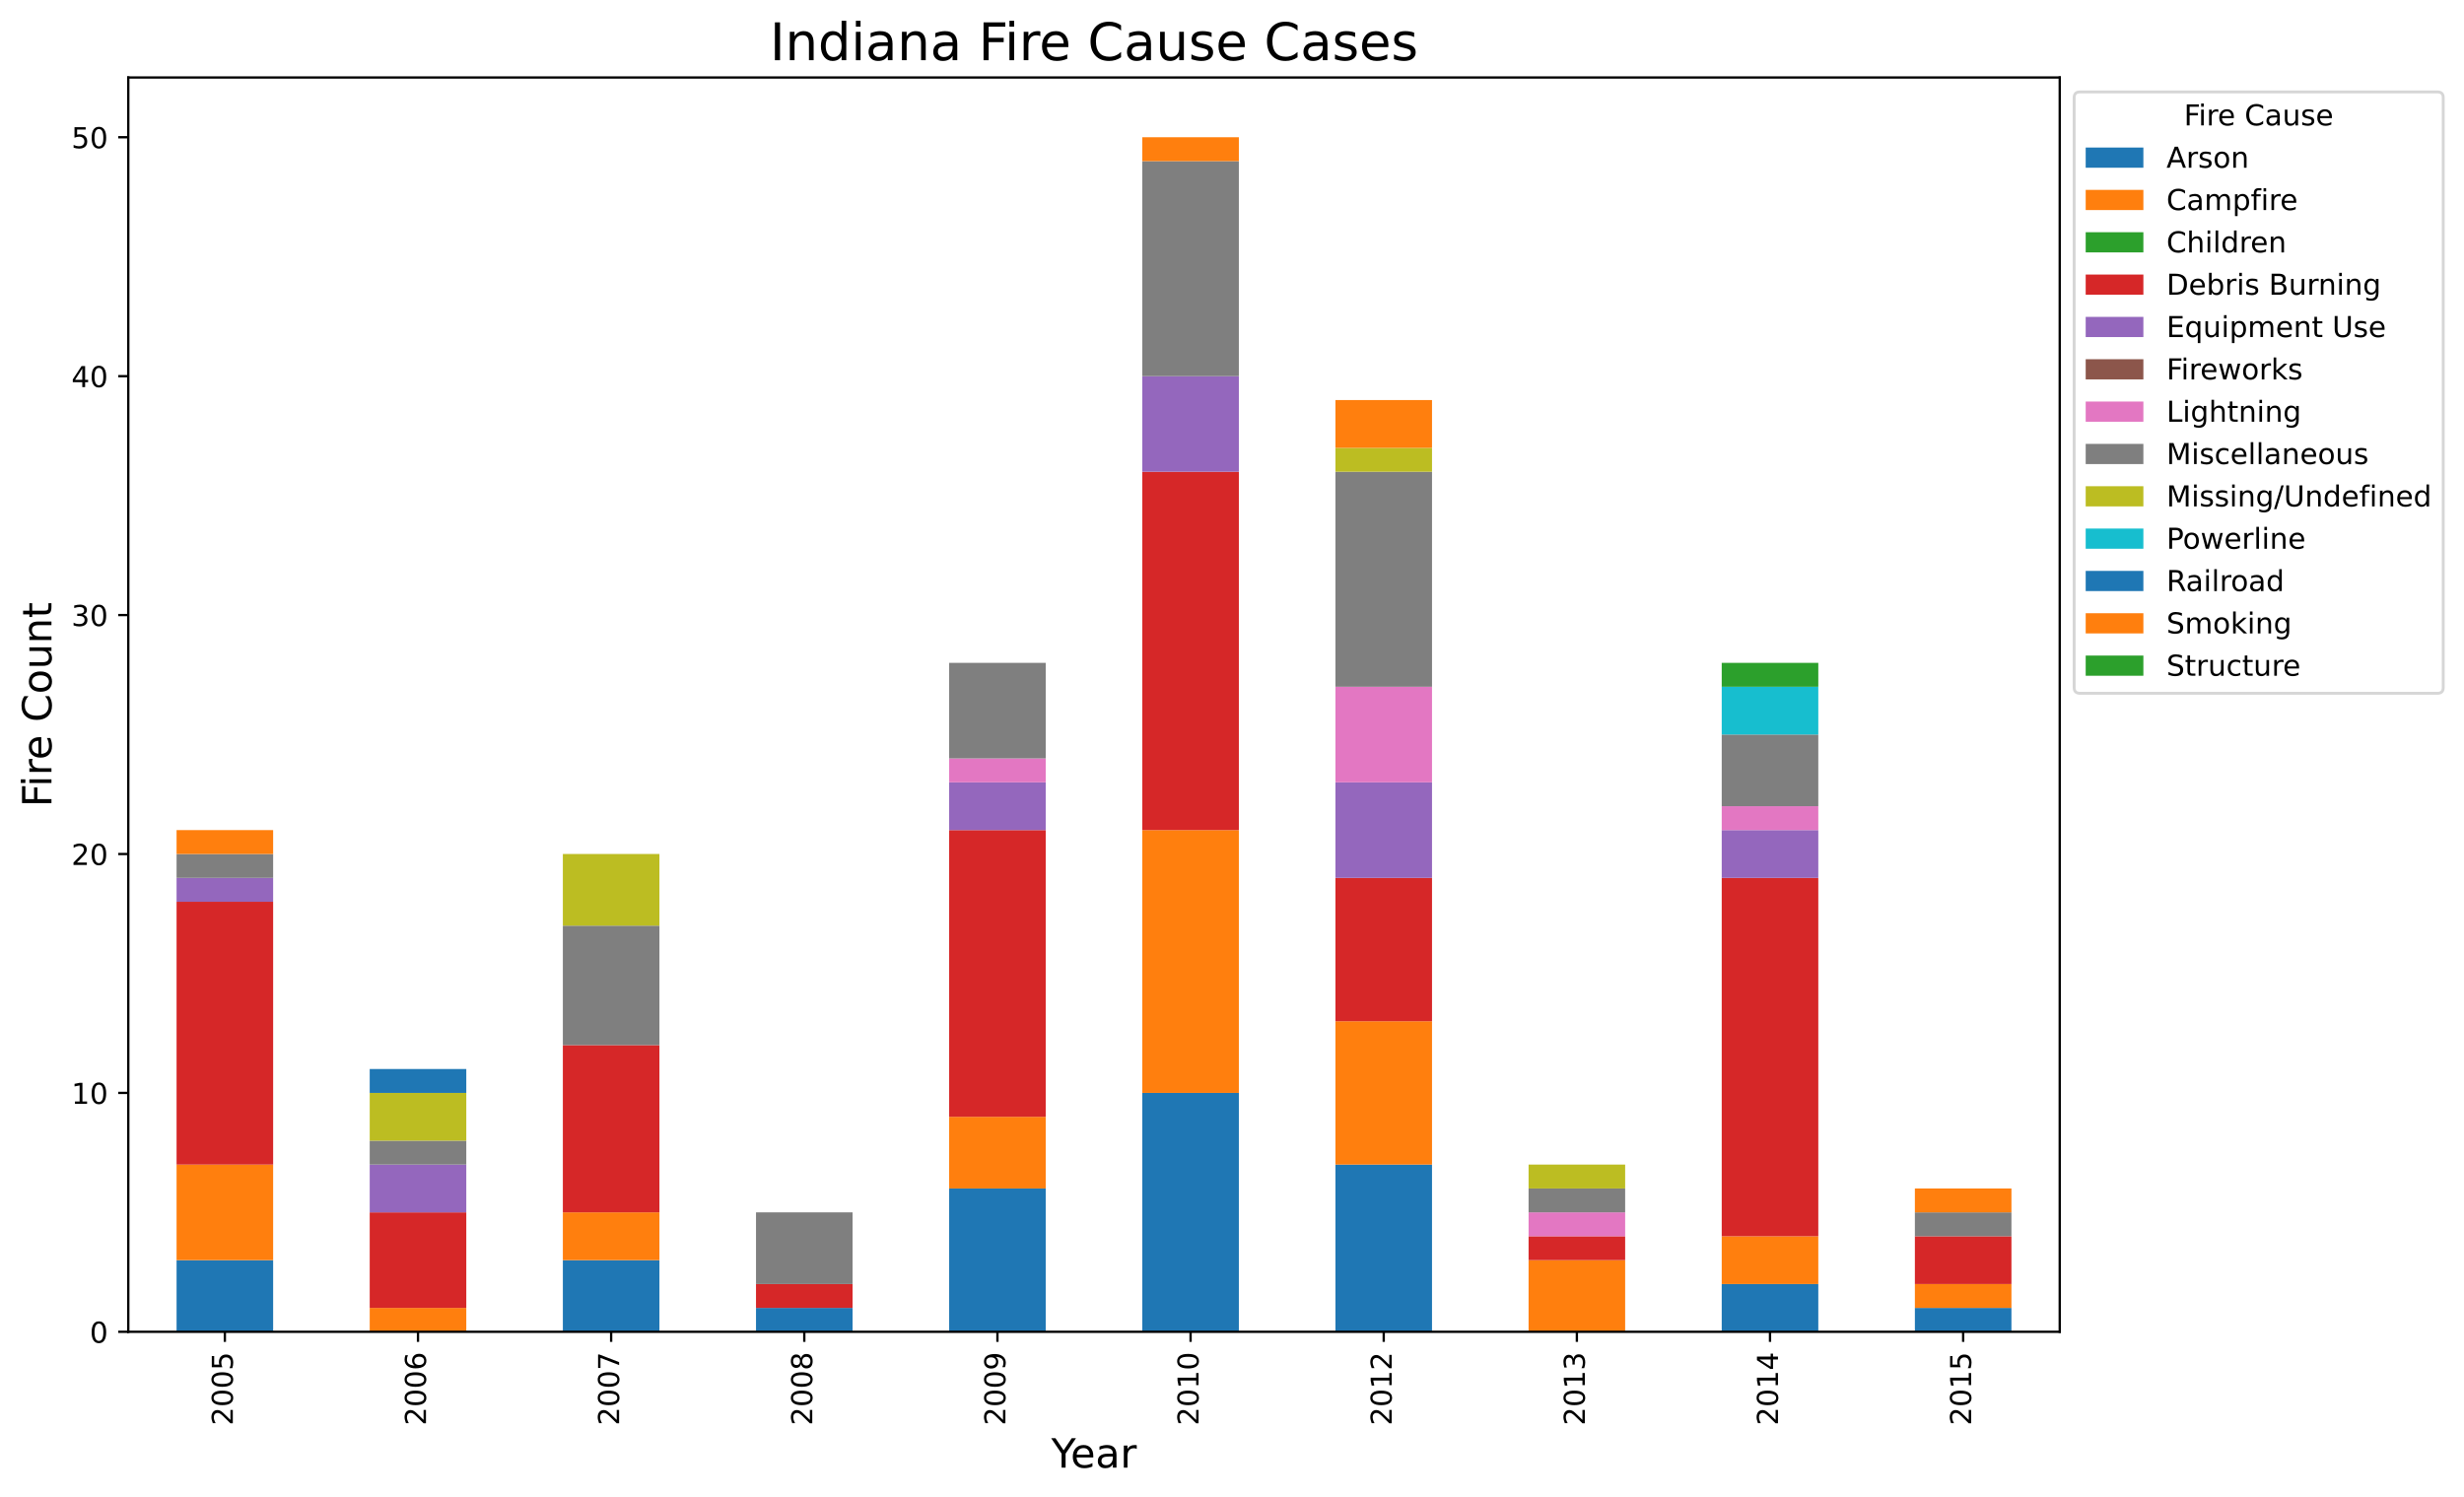 <?xml version="1.0" encoding="utf-8" standalone="no"?>
<!DOCTYPE svg PUBLIC "-//W3C//DTD SVG 1.1//EN"
  "http://www.w3.org/Graphics/SVG/1.1/DTD/svg11.dtd">
<!-- Created with matplotlib (https://matplotlib.org/) -->
<svg height="518.957pt" version="1.1" viewBox="0 0 854.227 518.957" width="854.227pt" xmlns="http://www.w3.org/2000/svg" xmlns:xlink="http://www.w3.org/1999/xlink">
 <defs>
  <style type="text/css">
*{stroke-linecap:butt;stroke-linejoin:round;}
  </style>
 </defs>
 <g id="figure_1">
  <g id="patch_1">
   <path d="M -0 518.957 
L 854.227 518.957 
L 854.227 0 
L -0 0 
z
" style="fill:#ffffff;"/>
  </g>
  <g id="axes_1">
   <g id="patch_2">
    <path d="M 44.474 461.757 
L 714.074 461.757 
L 714.074 26.877 
L 44.474 26.877 
z
" style="fill:#ffffff;"/>
   </g>
   <g id="patch_3">
    <path clip-path="url(#pb731abc8bf)" d="M 61.214 461.757 
L 94.694 461.757 
L 94.694 436.907 
L 61.214 436.907 
z
" style="fill:#1f77b4;"/>
   </g>
   <g id="patch_4">
    <path clip-path="url(#pb731abc8bf)" d="M 128.174 461.757 
L 161.654 461.757 
L 161.654 461.757 
L 128.174 461.757 
z
" style="fill:#1f77b4;"/>
   </g>
   <g id="patch_5">
    <path clip-path="url(#pb731abc8bf)" d="M 195.134 461.757 
L 228.614 461.757 
L 228.614 436.907 
L 195.134 436.907 
z
" style="fill:#1f77b4;"/>
   </g>
   <g id="patch_6">
    <path clip-path="url(#pb731abc8bf)" d="M 262.094 461.757 
L 295.574 461.757 
L 295.574 453.474 
L 262.094 453.474 
z
" style="fill:#1f77b4;"/>
   </g>
   <g id="patch_7">
    <path clip-path="url(#pb731abc8bf)" d="M 329.054 461.757 
L 362.534 461.757 
L 362.534 412.057 
L 329.054 412.057 
z
" style="fill:#1f77b4;"/>
   </g>
   <g id="patch_8">
    <path clip-path="url(#pb731abc8bf)" d="M 396.014 461.757 
L 429.494 461.757 
L 429.494 378.923 
L 396.014 378.923 
z
" style="fill:#1f77b4;"/>
   </g>
   <g id="patch_9">
    <path clip-path="url(#pb731abc8bf)" d="M 462.974 461.757 
L 496.454 461.757 
L 496.454 403.773 
L 462.974 403.773 
z
" style="fill:#1f77b4;"/>
   </g>
   <g id="patch_10">
    <path clip-path="url(#pb731abc8bf)" d="M 529.934 461.757 
L 563.414 461.757 
L 563.414 461.757 
L 529.934 461.757 
z
" style="fill:#1f77b4;"/>
   </g>
   <g id="patch_11">
    <path clip-path="url(#pb731abc8bf)" d="M 596.894 461.757 
L 630.374 461.757 
L 630.374 445.19 
L 596.894 445.19 
z
" style="fill:#1f77b4;"/>
   </g>
   <g id="patch_12">
    <path clip-path="url(#pb731abc8bf)" d="M 663.854 461.757 
L 697.334 461.757 
L 697.334 453.474 
L 663.854 453.474 
z
" style="fill:#1f77b4;"/>
   </g>
   <g id="patch_13">
    <path clip-path="url(#pb731abc8bf)" d="M 61.214 436.907 
L 94.694 436.907 
L 94.694 403.773 
L 61.214 403.773 
z
" style="fill:#ff7f0e;"/>
   </g>
   <g id="patch_14">
    <path clip-path="url(#pb731abc8bf)" d="M 128.174 461.757 
L 161.654 461.757 
L 161.654 453.474 
L 128.174 453.474 
z
" style="fill:#ff7f0e;"/>
   </g>
   <g id="patch_15">
    <path clip-path="url(#pb731abc8bf)" d="M 195.134 436.907 
L 228.614 436.907 
L 228.614 420.34 
L 195.134 420.34 
z
" style="fill:#ff7f0e;"/>
   </g>
   <g id="patch_16">
    <path clip-path="url(#pb731abc8bf)" d="M 262.094 461.757 
L 295.574 461.757 
L 295.574 461.757 
L 262.094 461.757 
z
" style="fill:#ff7f0e;"/>
   </g>
   <g id="patch_17">
    <path clip-path="url(#pb731abc8bf)" d="M 329.054 412.057 
L 362.534 412.057 
L 362.534 387.206 
L 329.054 387.206 
z
" style="fill:#ff7f0e;"/>
   </g>
   <g id="patch_18">
    <path clip-path="url(#pb731abc8bf)" d="M 396.014 378.923 
L 429.494 378.923 
L 429.494 287.805 
L 396.014 287.805 
z
" style="fill:#ff7f0e;"/>
   </g>
   <g id="patch_19">
    <path clip-path="url(#pb731abc8bf)" d="M 462.974 403.773 
L 496.454 403.773 
L 496.454 354.073 
L 462.974 354.073 
z
" style="fill:#ff7f0e;"/>
   </g>
   <g id="patch_20">
    <path clip-path="url(#pb731abc8bf)" d="M 529.934 461.757 
L 563.414 461.757 
L 563.414 436.907 
L 529.934 436.907 
z
" style="fill:#ff7f0e;"/>
   </g>
   <g id="patch_21">
    <path clip-path="url(#pb731abc8bf)" d="M 596.894 445.19 
L 630.374 445.19 
L 630.374 428.623 
L 596.894 428.623 
z
" style="fill:#ff7f0e;"/>
   </g>
   <g id="patch_22">
    <path clip-path="url(#pb731abc8bf)" d="M 663.854 453.474 
L 697.334 453.474 
L 697.334 445.19 
L 663.854 445.19 
z
" style="fill:#ff7f0e;"/>
   </g>
   <g id="patch_23">
    <path clip-path="url(#pb731abc8bf)" d="M 61.214 461.757 
L 94.694 461.757 
L 94.694 461.757 
L 61.214 461.757 
z
" style="fill:#2ca02c;"/>
   </g>
   <g id="patch_24">
    <path clip-path="url(#pb731abc8bf)" d="M 128.174 461.757 
L 161.654 461.757 
L 161.654 461.757 
L 128.174 461.757 
z
" style="fill:#2ca02c;"/>
   </g>
   <g id="patch_25">
    <path clip-path="url(#pb731abc8bf)" d="M 195.134 461.757 
L 228.614 461.757 
L 228.614 461.757 
L 195.134 461.757 
z
" style="fill:#2ca02c;"/>
   </g>
   <g id="patch_26">
    <path clip-path="url(#pb731abc8bf)" d="M 262.094 461.757 
L 295.574 461.757 
L 295.574 461.757 
L 262.094 461.757 
z
" style="fill:#2ca02c;"/>
   </g>
   <g id="patch_27">
    <path clip-path="url(#pb731abc8bf)" d="M 329.054 461.757 
L 362.534 461.757 
L 362.534 461.757 
L 329.054 461.757 
z
" style="fill:#2ca02c;"/>
   </g>
   <g id="patch_28">
    <path clip-path="url(#pb731abc8bf)" d="M 396.014 461.757 
L 429.494 461.757 
L 429.494 461.757 
L 396.014 461.757 
z
" style="fill:#2ca02c;"/>
   </g>
   <g id="patch_29">
    <path clip-path="url(#pb731abc8bf)" d="M 462.974 461.757 
L 496.454 461.757 
L 496.454 461.757 
L 462.974 461.757 
z
" style="fill:#2ca02c;"/>
   </g>
   <g id="patch_30">
    <path clip-path="url(#pb731abc8bf)" d="M 529.934 461.757 
L 563.414 461.757 
L 563.414 461.757 
L 529.934 461.757 
z
" style="fill:#2ca02c;"/>
   </g>
   <g id="patch_31">
    <path clip-path="url(#pb731abc8bf)" d="M 596.894 461.757 
L 630.374 461.757 
L 630.374 461.757 
L 596.894 461.757 
z
" style="fill:#2ca02c;"/>
   </g>
   <g id="patch_32">
    <path clip-path="url(#pb731abc8bf)" d="M 663.854 461.757 
L 697.334 461.757 
L 697.334 461.757 
L 663.854 461.757 
z
" style="fill:#2ca02c;"/>
   </g>
   <g id="patch_33">
    <path clip-path="url(#pb731abc8bf)" d="M 61.214 403.773 
L 94.694 403.773 
L 94.694 312.655 
L 61.214 312.655 
z
" style="fill:#d62728;"/>
   </g>
   <g id="patch_34">
    <path clip-path="url(#pb731abc8bf)" d="M 128.174 453.474 
L 161.654 453.474 
L 161.654 420.34 
L 128.174 420.34 
z
" style="fill:#d62728;"/>
   </g>
   <g id="patch_35">
    <path clip-path="url(#pb731abc8bf)" d="M 195.134 420.34 
L 228.614 420.34 
L 228.614 362.356 
L 195.134 362.356 
z
" style="fill:#d62728;"/>
   </g>
   <g id="patch_36">
    <path clip-path="url(#pb731abc8bf)" d="M 262.094 453.474 
L 295.574 453.474 
L 295.574 445.19 
L 262.094 445.19 
z
" style="fill:#d62728;"/>
   </g>
   <g id="patch_37">
    <path clip-path="url(#pb731abc8bf)" d="M 329.054 387.206 
L 362.534 387.206 
L 362.534 287.805 
L 329.054 287.805 
z
" style="fill:#d62728;"/>
   </g>
   <g id="patch_38">
    <path clip-path="url(#pb731abc8bf)" d="M 396.014 287.805 
L 429.494 287.805 
L 429.494 163.554 
L 396.014 163.554 
z
" style="fill:#d62728;"/>
   </g>
   <g id="patch_39">
    <path clip-path="url(#pb731abc8bf)" d="M 462.974 354.073 
L 496.454 354.073 
L 496.454 304.372 
L 462.974 304.372 
z
" style="fill:#d62728;"/>
   </g>
   <g id="patch_40">
    <path clip-path="url(#pb731abc8bf)" d="M 529.934 436.907 
L 563.414 436.907 
L 563.414 428.623 
L 529.934 428.623 
z
" style="fill:#d62728;"/>
   </g>
   <g id="patch_41">
    <path clip-path="url(#pb731abc8bf)" d="M 596.894 428.623 
L 630.374 428.623 
L 630.374 304.372 
L 596.894 304.372 
z
" style="fill:#d62728;"/>
   </g>
   <g id="patch_42">
    <path clip-path="url(#pb731abc8bf)" d="M 663.854 445.19 
L 697.334 445.19 
L 697.334 428.623 
L 663.854 428.623 
z
" style="fill:#d62728;"/>
   </g>
   <g id="patch_43">
    <path clip-path="url(#pb731abc8bf)" d="M 61.214 312.655 
L 94.694 312.655 
L 94.694 304.372 
L 61.214 304.372 
z
" style="fill:#9467bd;"/>
   </g>
   <g id="patch_44">
    <path clip-path="url(#pb731abc8bf)" d="M 128.174 420.34 
L 161.654 420.34 
L 161.654 403.773 
L 128.174 403.773 
z
" style="fill:#9467bd;"/>
   </g>
   <g id="patch_45">
    <path clip-path="url(#pb731abc8bf)" d="M 195.134 461.757 
L 228.614 461.757 
L 228.614 461.757 
L 195.134 461.757 
z
" style="fill:#9467bd;"/>
   </g>
   <g id="patch_46">
    <path clip-path="url(#pb731abc8bf)" d="M 262.094 461.757 
L 295.574 461.757 
L 295.574 461.757 
L 262.094 461.757 
z
" style="fill:#9467bd;"/>
   </g>
   <g id="patch_47">
    <path clip-path="url(#pb731abc8bf)" d="M 329.054 287.805 
L 362.534 287.805 
L 362.534 271.238 
L 329.054 271.238 
z
" style="fill:#9467bd;"/>
   </g>
   <g id="patch_48">
    <path clip-path="url(#pb731abc8bf)" d="M 396.014 163.554 
L 429.494 163.554 
L 429.494 130.42 
L 396.014 130.42 
z
" style="fill:#9467bd;"/>
   </g>
   <g id="patch_49">
    <path clip-path="url(#pb731abc8bf)" d="M 462.974 304.372 
L 496.454 304.372 
L 496.454 271.238 
L 462.974 271.238 
z
" style="fill:#9467bd;"/>
   </g>
   <g id="patch_50">
    <path clip-path="url(#pb731abc8bf)" d="M 529.934 461.757 
L 563.414 461.757 
L 563.414 461.757 
L 529.934 461.757 
z
" style="fill:#9467bd;"/>
   </g>
   <g id="patch_51">
    <path clip-path="url(#pb731abc8bf)" d="M 596.894 304.372 
L 630.374 304.372 
L 630.374 287.805 
L 596.894 287.805 
z
" style="fill:#9467bd;"/>
   </g>
   <g id="patch_52">
    <path clip-path="url(#pb731abc8bf)" d="M 663.854 461.757 
L 697.334 461.757 
L 697.334 461.757 
L 663.854 461.757 
z
" style="fill:#9467bd;"/>
   </g>
   <g id="patch_53">
    <path clip-path="url(#pb731abc8bf)" d="M 61.214 461.757 
L 94.694 461.757 
L 94.694 461.757 
L 61.214 461.757 
z
" style="fill:#8c564b;"/>
   </g>
   <g id="patch_54">
    <path clip-path="url(#pb731abc8bf)" d="M 128.174 461.757 
L 161.654 461.757 
L 161.654 461.757 
L 128.174 461.757 
z
" style="fill:#8c564b;"/>
   </g>
   <g id="patch_55">
    <path clip-path="url(#pb731abc8bf)" d="M 195.134 461.757 
L 228.614 461.757 
L 228.614 461.757 
L 195.134 461.757 
z
" style="fill:#8c564b;"/>
   </g>
   <g id="patch_56">
    <path clip-path="url(#pb731abc8bf)" d="M 262.094 461.757 
L 295.574 461.757 
L 295.574 461.757 
L 262.094 461.757 
z
" style="fill:#8c564b;"/>
   </g>
   <g id="patch_57">
    <path clip-path="url(#pb731abc8bf)" d="M 329.054 461.757 
L 362.534 461.757 
L 362.534 461.757 
L 329.054 461.757 
z
" style="fill:#8c564b;"/>
   </g>
   <g id="patch_58">
    <path clip-path="url(#pb731abc8bf)" d="M 396.014 461.757 
L 429.494 461.757 
L 429.494 461.757 
L 396.014 461.757 
z
" style="fill:#8c564b;"/>
   </g>
   <g id="patch_59">
    <path clip-path="url(#pb731abc8bf)" d="M 462.974 461.757 
L 496.454 461.757 
L 496.454 461.757 
L 462.974 461.757 
z
" style="fill:#8c564b;"/>
   </g>
   <g id="patch_60">
    <path clip-path="url(#pb731abc8bf)" d="M 529.934 461.757 
L 563.414 461.757 
L 563.414 461.757 
L 529.934 461.757 
z
" style="fill:#8c564b;"/>
   </g>
   <g id="patch_61">
    <path clip-path="url(#pb731abc8bf)" d="M 596.894 461.757 
L 630.374 461.757 
L 630.374 461.757 
L 596.894 461.757 
z
" style="fill:#8c564b;"/>
   </g>
   <g id="patch_62">
    <path clip-path="url(#pb731abc8bf)" d="M 663.854 461.757 
L 697.334 461.757 
L 697.334 461.757 
L 663.854 461.757 
z
" style="fill:#8c564b;"/>
   </g>
   <g id="patch_63">
    <path clip-path="url(#pb731abc8bf)" d="M 61.214 461.757 
L 94.694 461.757 
L 94.694 461.757 
L 61.214 461.757 
z
" style="fill:#e377c2;"/>
   </g>
   <g id="patch_64">
    <path clip-path="url(#pb731abc8bf)" d="M 128.174 461.757 
L 161.654 461.757 
L 161.654 461.757 
L 128.174 461.757 
z
" style="fill:#e377c2;"/>
   </g>
   <g id="patch_65">
    <path clip-path="url(#pb731abc8bf)" d="M 195.134 461.757 
L 228.614 461.757 
L 228.614 461.757 
L 195.134 461.757 
z
" style="fill:#e377c2;"/>
   </g>
   <g id="patch_66">
    <path clip-path="url(#pb731abc8bf)" d="M 262.094 461.757 
L 295.574 461.757 
L 295.574 461.757 
L 262.094 461.757 
z
" style="fill:#e377c2;"/>
   </g>
   <g id="patch_67">
    <path clip-path="url(#pb731abc8bf)" d="M 329.054 271.238 
L 362.534 271.238 
L 362.534 262.955 
L 329.054 262.955 
z
" style="fill:#e377c2;"/>
   </g>
   <g id="patch_68">
    <path clip-path="url(#pb731abc8bf)" d="M 396.014 461.757 
L 429.494 461.757 
L 429.494 461.757 
L 396.014 461.757 
z
" style="fill:#e377c2;"/>
   </g>
   <g id="patch_69">
    <path clip-path="url(#pb731abc8bf)" d="M 462.974 271.238 
L 496.454 271.238 
L 496.454 238.105 
L 462.974 238.105 
z
" style="fill:#e377c2;"/>
   </g>
   <g id="patch_70">
    <path clip-path="url(#pb731abc8bf)" d="M 529.934 428.623 
L 563.414 428.623 
L 563.414 420.34 
L 529.934 420.34 
z
" style="fill:#e377c2;"/>
   </g>
   <g id="patch_71">
    <path clip-path="url(#pb731abc8bf)" d="M 596.894 287.805 
L 630.374 287.805 
L 630.374 279.522 
L 596.894 279.522 
z
" style="fill:#e377c2;"/>
   </g>
   <g id="patch_72">
    <path clip-path="url(#pb731abc8bf)" d="M 663.854 461.757 
L 697.334 461.757 
L 697.334 461.757 
L 663.854 461.757 
z
" style="fill:#e377c2;"/>
   </g>
   <g id="patch_73">
    <path clip-path="url(#pb731abc8bf)" d="M 61.214 304.372 
L 94.694 304.372 
L 94.694 296.089 
L 61.214 296.089 
z
" style="fill:#7f7f7f;"/>
   </g>
   <g id="patch_74">
    <path clip-path="url(#pb731abc8bf)" d="M 128.174 403.773 
L 161.654 403.773 
L 161.654 395.49 
L 128.174 395.49 
z
" style="fill:#7f7f7f;"/>
   </g>
   <g id="patch_75">
    <path clip-path="url(#pb731abc8bf)" d="M 195.134 362.356 
L 228.614 362.356 
L 228.614 320.939 
L 195.134 320.939 
z
" style="fill:#7f7f7f;"/>
   </g>
   <g id="patch_76">
    <path clip-path="url(#pb731abc8bf)" d="M 262.094 445.19 
L 295.574 445.19 
L 295.574 420.34 
L 262.094 420.34 
z
" style="fill:#7f7f7f;"/>
   </g>
   <g id="patch_77">
    <path clip-path="url(#pb731abc8bf)" d="M 329.054 262.955 
L 362.534 262.955 
L 362.534 229.821 
L 329.054 229.821 
z
" style="fill:#7f7f7f;"/>
   </g>
   <g id="patch_78">
    <path clip-path="url(#pb731abc8bf)" d="M 396.014 130.42 
L 429.494 130.42 
L 429.494 55.869 
L 396.014 55.869 
z
" style="fill:#7f7f7f;"/>
   </g>
   <g id="patch_79">
    <path clip-path="url(#pb731abc8bf)" d="M 462.974 238.105 
L 496.454 238.105 
L 496.454 163.554 
L 462.974 163.554 
z
" style="fill:#7f7f7f;"/>
   </g>
   <g id="patch_80">
    <path clip-path="url(#pb731abc8bf)" d="M 529.934 420.34 
L 563.414 420.34 
L 563.414 412.057 
L 529.934 412.057 
z
" style="fill:#7f7f7f;"/>
   </g>
   <g id="patch_81">
    <path clip-path="url(#pb731abc8bf)" d="M 596.894 279.522 
L 630.374 279.522 
L 630.374 254.671 
L 596.894 254.671 
z
" style="fill:#7f7f7f;"/>
   </g>
   <g id="patch_82">
    <path clip-path="url(#pb731abc8bf)" d="M 663.854 428.623 
L 697.334 428.623 
L 697.334 420.34 
L 663.854 420.34 
z
" style="fill:#7f7f7f;"/>
   </g>
   <g id="patch_83">
    <path clip-path="url(#pb731abc8bf)" d="M 61.214 461.757 
L 94.694 461.757 
L 94.694 461.757 
L 61.214 461.757 
z
" style="fill:#bcbd22;"/>
   </g>
   <g id="patch_84">
    <path clip-path="url(#pb731abc8bf)" d="M 128.174 395.49 
L 161.654 395.49 
L 161.654 378.923 
L 128.174 378.923 
z
" style="fill:#bcbd22;"/>
   </g>
   <g id="patch_85">
    <path clip-path="url(#pb731abc8bf)" d="M 195.134 320.939 
L 228.614 320.939 
L 228.614 296.089 
L 195.134 296.089 
z
" style="fill:#bcbd22;"/>
   </g>
   <g id="patch_86">
    <path clip-path="url(#pb731abc8bf)" d="M 262.094 461.757 
L 295.574 461.757 
L 295.574 461.757 
L 262.094 461.757 
z
" style="fill:#bcbd22;"/>
   </g>
   <g id="patch_87">
    <path clip-path="url(#pb731abc8bf)" d="M 329.054 461.757 
L 362.534 461.757 
L 362.534 461.757 
L 329.054 461.757 
z
" style="fill:#bcbd22;"/>
   </g>
   <g id="patch_88">
    <path clip-path="url(#pb731abc8bf)" d="M 396.014 461.757 
L 429.494 461.757 
L 429.494 461.757 
L 396.014 461.757 
z
" style="fill:#bcbd22;"/>
   </g>
   <g id="patch_89">
    <path clip-path="url(#pb731abc8bf)" d="M 462.974 163.554 
L 496.454 163.554 
L 496.454 155.27 
L 462.974 155.27 
z
" style="fill:#bcbd22;"/>
   </g>
   <g id="patch_90">
    <path clip-path="url(#pb731abc8bf)" d="M 529.934 412.057 
L 563.414 412.057 
L 563.414 403.773 
L 529.934 403.773 
z
" style="fill:#bcbd22;"/>
   </g>
   <g id="patch_91">
    <path clip-path="url(#pb731abc8bf)" d="M 596.894 461.757 
L 630.374 461.757 
L 630.374 461.757 
L 596.894 461.757 
z
" style="fill:#bcbd22;"/>
   </g>
   <g id="patch_92">
    <path clip-path="url(#pb731abc8bf)" d="M 663.854 461.757 
L 697.334 461.757 
L 697.334 461.757 
L 663.854 461.757 
z
" style="fill:#bcbd22;"/>
   </g>
   <g id="patch_93">
    <path clip-path="url(#pb731abc8bf)" d="M 61.214 461.757 
L 94.694 461.757 
L 94.694 461.757 
L 61.214 461.757 
z
" style="fill:#17becf;"/>
   </g>
   <g id="patch_94">
    <path clip-path="url(#pb731abc8bf)" d="M 128.174 461.757 
L 161.654 461.757 
L 161.654 461.757 
L 128.174 461.757 
z
" style="fill:#17becf;"/>
   </g>
   <g id="patch_95">
    <path clip-path="url(#pb731abc8bf)" d="M 195.134 461.757 
L 228.614 461.757 
L 228.614 461.757 
L 195.134 461.757 
z
" style="fill:#17becf;"/>
   </g>
   <g id="patch_96">
    <path clip-path="url(#pb731abc8bf)" d="M 262.094 461.757 
L 295.574 461.757 
L 295.574 461.757 
L 262.094 461.757 
z
" style="fill:#17becf;"/>
   </g>
   <g id="patch_97">
    <path clip-path="url(#pb731abc8bf)" d="M 329.054 461.757 
L 362.534 461.757 
L 362.534 461.757 
L 329.054 461.757 
z
" style="fill:#17becf;"/>
   </g>
   <g id="patch_98">
    <path clip-path="url(#pb731abc8bf)" d="M 396.014 461.757 
L 429.494 461.757 
L 429.494 461.757 
L 396.014 461.757 
z
" style="fill:#17becf;"/>
   </g>
   <g id="patch_99">
    <path clip-path="url(#pb731abc8bf)" d="M 462.974 461.757 
L 496.454 461.757 
L 496.454 461.757 
L 462.974 461.757 
z
" style="fill:#17becf;"/>
   </g>
   <g id="patch_100">
    <path clip-path="url(#pb731abc8bf)" d="M 529.934 461.757 
L 563.414 461.757 
L 563.414 461.757 
L 529.934 461.757 
z
" style="fill:#17becf;"/>
   </g>
   <g id="patch_101">
    <path clip-path="url(#pb731abc8bf)" d="M 596.894 254.671 
L 630.374 254.671 
L 630.374 238.105 
L 596.894 238.105 
z
" style="fill:#17becf;"/>
   </g>
   <g id="patch_102">
    <path clip-path="url(#pb731abc8bf)" d="M 663.854 461.757 
L 697.334 461.757 
L 697.334 461.757 
L 663.854 461.757 
z
" style="fill:#17becf;"/>
   </g>
   <g id="patch_103">
    <path clip-path="url(#pb731abc8bf)" d="M 61.214 461.757 
L 94.694 461.757 
L 94.694 461.757 
L 61.214 461.757 
z
" style="fill:#1f77b4;"/>
   </g>
   <g id="patch_104">
    <path clip-path="url(#pb731abc8bf)" d="M 128.174 378.923 
L 161.654 378.923 
L 161.654 370.639 
L 128.174 370.639 
z
" style="fill:#1f77b4;"/>
   </g>
   <g id="patch_105">
    <path clip-path="url(#pb731abc8bf)" d="M 195.134 461.757 
L 228.614 461.757 
L 228.614 461.757 
L 195.134 461.757 
z
" style="fill:#1f77b4;"/>
   </g>
   <g id="patch_106">
    <path clip-path="url(#pb731abc8bf)" d="M 262.094 461.757 
L 295.574 461.757 
L 295.574 461.757 
L 262.094 461.757 
z
" style="fill:#1f77b4;"/>
   </g>
   <g id="patch_107">
    <path clip-path="url(#pb731abc8bf)" d="M 329.054 461.757 
L 362.534 461.757 
L 362.534 461.757 
L 329.054 461.757 
z
" style="fill:#1f77b4;"/>
   </g>
   <g id="patch_108">
    <path clip-path="url(#pb731abc8bf)" d="M 396.014 461.757 
L 429.494 461.757 
L 429.494 461.757 
L 396.014 461.757 
z
" style="fill:#1f77b4;"/>
   </g>
   <g id="patch_109">
    <path clip-path="url(#pb731abc8bf)" d="M 462.974 461.757 
L 496.454 461.757 
L 496.454 461.757 
L 462.974 461.757 
z
" style="fill:#1f77b4;"/>
   </g>
   <g id="patch_110">
    <path clip-path="url(#pb731abc8bf)" d="M 529.934 461.757 
L 563.414 461.757 
L 563.414 461.757 
L 529.934 461.757 
z
" style="fill:#1f77b4;"/>
   </g>
   <g id="patch_111">
    <path clip-path="url(#pb731abc8bf)" d="M 596.894 461.757 
L 630.374 461.757 
L 630.374 461.757 
L 596.894 461.757 
z
" style="fill:#1f77b4;"/>
   </g>
   <g id="patch_112">
    <path clip-path="url(#pb731abc8bf)" d="M 663.854 461.757 
L 697.334 461.757 
L 697.334 461.757 
L 663.854 461.757 
z
" style="fill:#1f77b4;"/>
   </g>
   <g id="patch_113">
    <path clip-path="url(#pb731abc8bf)" d="M 61.214 296.089 
L 94.694 296.089 
L 94.694 287.805 
L 61.214 287.805 
z
" style="fill:#ff7f0e;"/>
   </g>
   <g id="patch_114">
    <path clip-path="url(#pb731abc8bf)" d="M 128.174 461.757 
L 161.654 461.757 
L 161.654 461.757 
L 128.174 461.757 
z
" style="fill:#ff7f0e;"/>
   </g>
   <g id="patch_115">
    <path clip-path="url(#pb731abc8bf)" d="M 195.134 461.757 
L 228.614 461.757 
L 228.614 461.757 
L 195.134 461.757 
z
" style="fill:#ff7f0e;"/>
   </g>
   <g id="patch_116">
    <path clip-path="url(#pb731abc8bf)" d="M 262.094 461.757 
L 295.574 461.757 
L 295.574 461.757 
L 262.094 461.757 
z
" style="fill:#ff7f0e;"/>
   </g>
   <g id="patch_117">
    <path clip-path="url(#pb731abc8bf)" d="M 329.054 461.757 
L 362.534 461.757 
L 362.534 461.757 
L 329.054 461.757 
z
" style="fill:#ff7f0e;"/>
   </g>
   <g id="patch_118">
    <path clip-path="url(#pb731abc8bf)" d="M 396.014 55.869 
L 429.494 55.869 
L 429.494 47.586 
L 396.014 47.586 
z
" style="fill:#ff7f0e;"/>
   </g>
   <g id="patch_119">
    <path clip-path="url(#pb731abc8bf)" d="M 462.974 155.27 
L 496.454 155.27 
L 496.454 138.703 
L 462.974 138.703 
z
" style="fill:#ff7f0e;"/>
   </g>
   <g id="patch_120">
    <path clip-path="url(#pb731abc8bf)" d="M 529.934 461.757 
L 563.414 461.757 
L 563.414 461.757 
L 529.934 461.757 
z
" style="fill:#ff7f0e;"/>
   </g>
   <g id="patch_121">
    <path clip-path="url(#pb731abc8bf)" d="M 596.894 461.757 
L 630.374 461.757 
L 630.374 461.757 
L 596.894 461.757 
z
" style="fill:#ff7f0e;"/>
   </g>
   <g id="patch_122">
    <path clip-path="url(#pb731abc8bf)" d="M 663.854 420.34 
L 697.334 420.34 
L 697.334 412.057 
L 663.854 412.057 
z
" style="fill:#ff7f0e;"/>
   </g>
   <g id="patch_123">
    <path clip-path="url(#pb731abc8bf)" d="M 61.214 461.757 
L 94.694 461.757 
L 94.694 461.757 
L 61.214 461.757 
z
" style="fill:#2ca02c;"/>
   </g>
   <g id="patch_124">
    <path clip-path="url(#pb731abc8bf)" d="M 128.174 461.757 
L 161.654 461.757 
L 161.654 461.757 
L 128.174 461.757 
z
" style="fill:#2ca02c;"/>
   </g>
   <g id="patch_125">
    <path clip-path="url(#pb731abc8bf)" d="M 195.134 461.757 
L 228.614 461.757 
L 228.614 461.757 
L 195.134 461.757 
z
" style="fill:#2ca02c;"/>
   </g>
   <g id="patch_126">
    <path clip-path="url(#pb731abc8bf)" d="M 262.094 461.757 
L 295.574 461.757 
L 295.574 461.757 
L 262.094 461.757 
z
" style="fill:#2ca02c;"/>
   </g>
   <g id="patch_127">
    <path clip-path="url(#pb731abc8bf)" d="M 329.054 461.757 
L 362.534 461.757 
L 362.534 461.757 
L 329.054 461.757 
z
" style="fill:#2ca02c;"/>
   </g>
   <g id="patch_128">
    <path clip-path="url(#pb731abc8bf)" d="M 396.014 461.757 
L 429.494 461.757 
L 429.494 461.757 
L 396.014 461.757 
z
" style="fill:#2ca02c;"/>
   </g>
   <g id="patch_129">
    <path clip-path="url(#pb731abc8bf)" d="M 462.974 461.757 
L 496.454 461.757 
L 496.454 461.757 
L 462.974 461.757 
z
" style="fill:#2ca02c;"/>
   </g>
   <g id="patch_130">
    <path clip-path="url(#pb731abc8bf)" d="M 529.934 461.757 
L 563.414 461.757 
L 563.414 461.757 
L 529.934 461.757 
z
" style="fill:#2ca02c;"/>
   </g>
   <g id="patch_131">
    <path clip-path="url(#pb731abc8bf)" d="M 596.894 238.105 
L 630.374 238.105 
L 630.374 229.821 
L 596.894 229.821 
z
" style="fill:#2ca02c;"/>
   </g>
   <g id="patch_132">
    <path clip-path="url(#pb731abc8bf)" d="M 663.854 461.757 
L 697.334 461.757 
L 697.334 461.757 
L 663.854 461.757 
z
" style="fill:#2ca02c;"/>
   </g>
   <g id="matplotlib.axis_1">
    <g id="xtick_1">
     <g id="line2d_1">
      <defs>
       <path d="M 0 0 
L 0 3.5 
" id="m2d25143666" style="stroke:#000000;stroke-width:0.8;"/>
      </defs>
      <g>
       <use style="stroke:#000000;stroke-width:0.8;" x="77.954" xlink:href="#m2d25143666" y="461.757"/>
      </g>
     </g>
     <g id="text_1">
      <!-- 2005 -->
      <defs>
       <path d="M 19.188 8.297 
L 53.609 8.297 
L 53.609 0 
L 7.328 0 
L 7.328 8.297 
Q 12.938 14.109 22.625 23.891 
Q 32.328 33.688 34.812 36.531 
Q 39.547 41.844 41.422 45.531 
Q 43.312 49.219 43.312 52.781 
Q 43.312 58.594 39.234 62.25 
Q 35.156 65.922 28.609 65.922 
Q 23.969 65.922 18.812 64.312 
Q 13.672 62.703 7.812 59.422 
L 7.812 69.391 
Q 13.766 71.781 18.938 73 
Q 24.125 74.219 28.422 74.219 
Q 39.75 74.219 46.484 68.547 
Q 53.219 62.891 53.219 53.422 
Q 53.219 48.922 51.531 44.891 
Q 49.859 40.875 45.406 35.406 
Q 44.188 33.984 37.641 27.219 
Q 31.109 20.453 19.188 8.297 
z
" id="DejaVuSans-50"/>
       <path d="M 31.781 66.406 
Q 24.172 66.406 20.328 58.906 
Q 16.5 51.422 16.5 36.375 
Q 16.5 21.391 20.328 13.891 
Q 24.172 6.391 31.781 6.391 
Q 39.453 6.391 43.281 13.891 
Q 47.125 21.391 47.125 36.375 
Q 47.125 51.422 43.281 58.906 
Q 39.453 66.406 31.781 66.406 
z
M 31.781 74.219 
Q 44.047 74.219 50.516 64.516 
Q 56.984 54.828 56.984 36.375 
Q 56.984 17.969 50.516 8.266 
Q 44.047 -1.422 31.781 -1.422 
Q 19.531 -1.422 13.062 8.266 
Q 6.594 17.969 6.594 36.375 
Q 6.594 54.828 13.062 64.516 
Q 19.531 74.219 31.781 74.219 
z
" id="DejaVuSans-48"/>
       <path d="M 10.797 72.906 
L 49.516 72.906 
L 49.516 64.594 
L 19.828 64.594 
L 19.828 46.734 
Q 21.969 47.469 24.109 47.828 
Q 26.266 48.188 28.422 48.188 
Q 40.625 48.188 47.75 41.5 
Q 54.891 34.812 54.891 23.391 
Q 54.891 11.625 47.562 5.094 
Q 40.234 -1.422 26.906 -1.422 
Q 22.312 -1.422 17.547 -0.641 
Q 12.797 0.141 7.719 1.703 
L 7.719 11.625 
Q 12.109 9.234 16.797 8.062 
Q 21.484 6.891 26.703 6.891 
Q 35.156 6.891 40.078 11.328 
Q 45.016 15.766 45.016 23.391 
Q 45.016 31 40.078 35.438 
Q 35.156 39.891 26.703 39.891 
Q 22.75 39.891 18.812 39.016 
Q 14.891 38.141 10.797 36.281 
z
" id="DejaVuSans-53"/>
      </defs>
      <g transform="translate(80.714 494.207)rotate(-90)scale(0.1 -0.1)">
       <use xlink:href="#DejaVuSans-50"/>
       <use x="63.623" xlink:href="#DejaVuSans-48"/>
       <use x="127.246" xlink:href="#DejaVuSans-48"/>
       <use x="190.869" xlink:href="#DejaVuSans-53"/>
      </g>
     </g>
    </g>
    <g id="xtick_2">
     <g id="line2d_2">
      <g>
       <use style="stroke:#000000;stroke-width:0.8;" x="144.914" xlink:href="#m2d25143666" y="461.757"/>
      </g>
     </g>
     <g id="text_2">
      <!-- 2006 -->
      <defs>
       <path d="M 33.016 40.375 
Q 26.375 40.375 22.484 35.828 
Q 18.609 31.297 18.609 23.391 
Q 18.609 15.531 22.484 10.953 
Q 26.375 6.391 33.016 6.391 
Q 39.656 6.391 43.531 10.953 
Q 47.406 15.531 47.406 23.391 
Q 47.406 31.297 43.531 35.828 
Q 39.656 40.375 33.016 40.375 
z
M 52.594 71.297 
L 52.594 62.312 
Q 48.875 64.062 45.094 64.984 
Q 41.312 65.922 37.594 65.922 
Q 27.828 65.922 22.672 59.328 
Q 17.531 52.734 16.797 39.406 
Q 19.672 43.656 24.016 45.922 
Q 28.375 48.188 33.594 48.188 
Q 44.578 48.188 50.953 41.516 
Q 57.328 34.859 57.328 23.391 
Q 57.328 12.156 50.688 5.359 
Q 44.047 -1.422 33.016 -1.422 
Q 20.359 -1.422 13.672 8.266 
Q 6.984 17.969 6.984 36.375 
Q 6.984 53.656 15.188 63.938 
Q 23.391 74.219 37.203 74.219 
Q 40.922 74.219 44.703 73.484 
Q 48.484 72.75 52.594 71.297 
z
" id="DejaVuSans-54"/>
      </defs>
      <g transform="translate(147.674 494.207)rotate(-90)scale(0.1 -0.1)">
       <use xlink:href="#DejaVuSans-50"/>
       <use x="63.623" xlink:href="#DejaVuSans-48"/>
       <use x="127.246" xlink:href="#DejaVuSans-48"/>
       <use x="190.869" xlink:href="#DejaVuSans-54"/>
      </g>
     </g>
    </g>
    <g id="xtick_3">
     <g id="line2d_3">
      <g>
       <use style="stroke:#000000;stroke-width:0.8;" x="211.874" xlink:href="#m2d25143666" y="461.757"/>
      </g>
     </g>
     <g id="text_3">
      <!-- 2007 -->
      <defs>
       <path d="M 8.203 72.906 
L 55.078 72.906 
L 55.078 68.703 
L 28.609 0 
L 18.312 0 
L 43.219 64.594 
L 8.203 64.594 
z
" id="DejaVuSans-55"/>
      </defs>
      <g transform="translate(214.634 494.207)rotate(-90)scale(0.1 -0.1)">
       <use xlink:href="#DejaVuSans-50"/>
       <use x="63.623" xlink:href="#DejaVuSans-48"/>
       <use x="127.246" xlink:href="#DejaVuSans-48"/>
       <use x="190.869" xlink:href="#DejaVuSans-55"/>
      </g>
     </g>
    </g>
    <g id="xtick_4">
     <g id="line2d_4">
      <g>
       <use style="stroke:#000000;stroke-width:0.8;" x="278.834" xlink:href="#m2d25143666" y="461.757"/>
      </g>
     </g>
     <g id="text_4">
      <!-- 2008 -->
      <defs>
       <path d="M 31.781 34.625 
Q 24.75 34.625 20.719 30.859 
Q 16.703 27.094 16.703 20.516 
Q 16.703 13.922 20.719 10.156 
Q 24.75 6.391 31.781 6.391 
Q 38.812 6.391 42.859 10.172 
Q 46.922 13.969 46.922 20.516 
Q 46.922 27.094 42.891 30.859 
Q 38.875 34.625 31.781 34.625 
z
M 21.922 38.812 
Q 15.578 40.375 12.031 44.719 
Q 8.5 49.078 8.5 55.328 
Q 8.5 64.062 14.719 69.141 
Q 20.953 74.219 31.781 74.219 
Q 42.672 74.219 48.875 69.141 
Q 55.078 64.062 55.078 55.328 
Q 55.078 49.078 51.531 44.719 
Q 48 40.375 41.703 38.812 
Q 48.828 37.156 52.797 32.312 
Q 56.781 27.484 56.781 20.516 
Q 56.781 9.906 50.312 4.234 
Q 43.844 -1.422 31.781 -1.422 
Q 19.734 -1.422 13.25 4.234 
Q 6.781 9.906 6.781 20.516 
Q 6.781 27.484 10.781 32.312 
Q 14.797 37.156 21.922 38.812 
z
M 18.312 54.391 
Q 18.312 48.734 21.844 45.562 
Q 25.391 42.391 31.781 42.391 
Q 38.141 42.391 41.719 45.562 
Q 45.312 48.734 45.312 54.391 
Q 45.312 60.062 41.719 63.234 
Q 38.141 66.406 31.781 66.406 
Q 25.391 66.406 21.844 63.234 
Q 18.312 60.062 18.312 54.391 
z
" id="DejaVuSans-56"/>
      </defs>
      <g transform="translate(281.594 494.207)rotate(-90)scale(0.1 -0.1)">
       <use xlink:href="#DejaVuSans-50"/>
       <use x="63.623" xlink:href="#DejaVuSans-48"/>
       <use x="127.246" xlink:href="#DejaVuSans-48"/>
       <use x="190.869" xlink:href="#DejaVuSans-56"/>
      </g>
     </g>
    </g>
    <g id="xtick_5">
     <g id="line2d_5">
      <g>
       <use style="stroke:#000000;stroke-width:0.8;" x="345.794" xlink:href="#m2d25143666" y="461.757"/>
      </g>
     </g>
     <g id="text_5">
      <!-- 2009 -->
      <defs>
       <path d="M 10.984 1.516 
L 10.984 10.5 
Q 14.703 8.734 18.5 7.812 
Q 22.312 6.891 25.984 6.891 
Q 35.75 6.891 40.891 13.453 
Q 46.047 20.016 46.781 33.406 
Q 43.953 29.203 39.594 26.953 
Q 35.25 24.703 29.984 24.703 
Q 19.047 24.703 12.672 31.312 
Q 6.297 37.938 6.297 49.422 
Q 6.297 60.641 12.938 67.422 
Q 19.578 74.219 30.609 74.219 
Q 43.266 74.219 49.922 64.516 
Q 56.594 54.828 56.594 36.375 
Q 56.594 19.141 48.406 8.859 
Q 40.234 -1.422 26.422 -1.422 
Q 22.703 -1.422 18.891 -0.688 
Q 15.094 0.047 10.984 1.516 
z
M 30.609 32.422 
Q 37.25 32.422 41.125 36.953 
Q 45.016 41.5 45.016 49.422 
Q 45.016 57.281 41.125 61.844 
Q 37.25 66.406 30.609 66.406 
Q 23.969 66.406 20.094 61.844 
Q 16.219 57.281 16.219 49.422 
Q 16.219 41.5 20.094 36.953 
Q 23.969 32.422 30.609 32.422 
z
" id="DejaVuSans-57"/>
      </defs>
      <g transform="translate(348.554 494.207)rotate(-90)scale(0.1 -0.1)">
       <use xlink:href="#DejaVuSans-50"/>
       <use x="63.623" xlink:href="#DejaVuSans-48"/>
       <use x="127.246" xlink:href="#DejaVuSans-48"/>
       <use x="190.869" xlink:href="#DejaVuSans-57"/>
      </g>
     </g>
    </g>
    <g id="xtick_6">
     <g id="line2d_6">
      <g>
       <use style="stroke:#000000;stroke-width:0.8;" x="412.754" xlink:href="#m2d25143666" y="461.757"/>
      </g>
     </g>
     <g id="text_6">
      <!-- 2010 -->
      <defs>
       <path d="M 12.406 8.297 
L 28.516 8.297 
L 28.516 63.922 
L 10.984 60.406 
L 10.984 69.391 
L 28.422 72.906 
L 38.281 72.906 
L 38.281 8.297 
L 54.391 8.297 
L 54.391 0 
L 12.406 0 
z
" id="DejaVuSans-49"/>
      </defs>
      <g transform="translate(415.514 494.207)rotate(-90)scale(0.1 -0.1)">
       <use xlink:href="#DejaVuSans-50"/>
       <use x="63.623" xlink:href="#DejaVuSans-48"/>
       <use x="127.246" xlink:href="#DejaVuSans-49"/>
       <use x="190.869" xlink:href="#DejaVuSans-48"/>
      </g>
     </g>
    </g>
    <g id="xtick_7">
     <g id="line2d_7">
      <g>
       <use style="stroke:#000000;stroke-width:0.8;" x="479.714" xlink:href="#m2d25143666" y="461.757"/>
      </g>
     </g>
     <g id="text_7">
      <!-- 2012 -->
      <g transform="translate(482.474 494.207)rotate(-90)scale(0.1 -0.1)">
       <use xlink:href="#DejaVuSans-50"/>
       <use x="63.623" xlink:href="#DejaVuSans-48"/>
       <use x="127.246" xlink:href="#DejaVuSans-49"/>
       <use x="190.869" xlink:href="#DejaVuSans-50"/>
      </g>
     </g>
    </g>
    <g id="xtick_8">
     <g id="line2d_8">
      <g>
       <use style="stroke:#000000;stroke-width:0.8;" x="546.674" xlink:href="#m2d25143666" y="461.757"/>
      </g>
     </g>
     <g id="text_8">
      <!-- 2013 -->
      <defs>
       <path d="M 40.578 39.312 
Q 47.656 37.797 51.625 33 
Q 55.609 28.219 55.609 21.188 
Q 55.609 10.406 48.188 4.484 
Q 40.766 -1.422 27.094 -1.422 
Q 22.516 -1.422 17.656 -0.516 
Q 12.797 0.391 7.625 2.203 
L 7.625 11.719 
Q 11.719 9.328 16.594 8.109 
Q 21.484 6.891 26.812 6.891 
Q 36.078 6.891 40.938 10.547 
Q 45.797 14.203 45.797 21.188 
Q 45.797 27.641 41.281 31.266 
Q 36.766 34.906 28.719 34.906 
L 20.219 34.906 
L 20.219 43.016 
L 29.109 43.016 
Q 36.375 43.016 40.234 45.922 
Q 44.094 48.828 44.094 54.297 
Q 44.094 59.906 40.109 62.906 
Q 36.141 65.922 28.719 65.922 
Q 24.656 65.922 20.016 65.031 
Q 15.375 64.156 9.812 62.312 
L 9.812 71.094 
Q 15.438 72.656 20.344 73.438 
Q 25.25 74.219 29.594 74.219 
Q 40.828 74.219 47.359 69.109 
Q 53.906 64.016 53.906 55.328 
Q 53.906 49.266 50.438 45.094 
Q 46.969 40.922 40.578 39.312 
z
" id="DejaVuSans-51"/>
      </defs>
      <g transform="translate(549.434 494.207)rotate(-90)scale(0.1 -0.1)">
       <use xlink:href="#DejaVuSans-50"/>
       <use x="63.623" xlink:href="#DejaVuSans-48"/>
       <use x="127.246" xlink:href="#DejaVuSans-49"/>
       <use x="190.869" xlink:href="#DejaVuSans-51"/>
      </g>
     </g>
    </g>
    <g id="xtick_9">
     <g id="line2d_9">
      <g>
       <use style="stroke:#000000;stroke-width:0.8;" x="613.634" xlink:href="#m2d25143666" y="461.757"/>
      </g>
     </g>
     <g id="text_9">
      <!-- 2014 -->
      <defs>
       <path d="M 37.797 64.312 
L 12.891 25.391 
L 37.797 25.391 
z
M 35.203 72.906 
L 47.609 72.906 
L 47.609 25.391 
L 58.016 25.391 
L 58.016 17.188 
L 47.609 17.188 
L 47.609 0 
L 37.797 0 
L 37.797 17.188 
L 4.891 17.188 
L 4.891 26.703 
z
" id="DejaVuSans-52"/>
      </defs>
      <g transform="translate(616.394 494.207)rotate(-90)scale(0.1 -0.1)">
       <use xlink:href="#DejaVuSans-50"/>
       <use x="63.623" xlink:href="#DejaVuSans-48"/>
       <use x="127.246" xlink:href="#DejaVuSans-49"/>
       <use x="190.869" xlink:href="#DejaVuSans-52"/>
      </g>
     </g>
    </g>
    <g id="xtick_10">
     <g id="line2d_10">
      <g>
       <use style="stroke:#000000;stroke-width:0.8;" x="680.594" xlink:href="#m2d25143666" y="461.757"/>
      </g>
     </g>
     <g id="text_10">
      <!-- 2015 -->
      <g transform="translate(683.354 494.207)rotate(-90)scale(0.1 -0.1)">
       <use xlink:href="#DejaVuSans-50"/>
       <use x="63.623" xlink:href="#DejaVuSans-48"/>
       <use x="127.246" xlink:href="#DejaVuSans-49"/>
       <use x="190.869" xlink:href="#DejaVuSans-53"/>
      </g>
     </g>
    </g>
    <g id="text_11">
     <!-- Year -->
     <defs>
      <path d="M -0.203 72.906 
L 10.406 72.906 
L 30.609 42.922 
L 50.688 72.906 
L 61.281 72.906 
L 35.5 34.719 
L 35.5 0 
L 25.594 0 
L 25.594 34.719 
z
" id="DejaVuSans-89"/>
      <path d="M 56.203 29.594 
L 56.203 25.203 
L 14.891 25.203 
Q 15.484 15.922 20.484 11.062 
Q 25.484 6.203 34.422 6.203 
Q 39.594 6.203 44.453 7.469 
Q 49.312 8.734 54.109 11.281 
L 54.109 2.781 
Q 49.266 0.734 44.188 -0.344 
Q 39.109 -1.422 33.891 -1.422 
Q 20.797 -1.422 13.156 6.188 
Q 5.516 13.812 5.516 26.812 
Q 5.516 40.234 12.766 48.109 
Q 20.016 56 32.328 56 
Q 43.359 56 49.781 48.891 
Q 56.203 41.797 56.203 29.594 
z
M 47.219 32.234 
Q 47.125 39.594 43.094 43.984 
Q 39.062 48.391 32.422 48.391 
Q 24.906 48.391 20.391 44.141 
Q 15.875 39.891 15.188 32.172 
z
" id="DejaVuSans-101"/>
      <path d="M 34.281 27.484 
Q 23.391 27.484 19.188 25 
Q 14.984 22.516 14.984 16.5 
Q 14.984 11.719 18.141 8.906 
Q 21.297 6.109 26.703 6.109 
Q 34.188 6.109 38.703 11.406 
Q 43.219 16.703 43.219 25.484 
L 43.219 27.484 
z
M 52.203 31.203 
L 52.203 0 
L 43.219 0 
L 43.219 8.297 
Q 40.141 3.328 35.547 0.953 
Q 30.953 -1.422 24.312 -1.422 
Q 15.922 -1.422 10.953 3.297 
Q 6 8.016 6 15.922 
Q 6 25.141 12.172 29.828 
Q 18.359 34.516 30.609 34.516 
L 43.219 34.516 
L 43.219 35.406 
Q 43.219 41.609 39.141 45 
Q 35.062 48.391 27.688 48.391 
Q 23 48.391 18.547 47.266 
Q 14.109 46.141 10.016 43.891 
L 10.016 52.203 
Q 14.938 54.109 19.578 55.047 
Q 24.219 56 28.609 56 
Q 40.484 56 46.344 49.844 
Q 52.203 43.703 52.203 31.203 
z
" id="DejaVuSans-97"/>
      <path d="M 41.109 46.297 
Q 39.594 47.172 37.812 47.578 
Q 36.031 48 33.891 48 
Q 26.266 48 22.188 43.047 
Q 18.109 38.094 18.109 28.812 
L 18.109 0 
L 9.078 0 
L 9.078 54.688 
L 18.109 54.688 
L 18.109 46.188 
Q 20.953 51.172 25.484 53.578 
Q 30.031 56 36.531 56 
Q 37.453 56 38.578 55.875 
Q 39.703 55.766 41.062 55.516 
z
" id="DejaVuSans-114"/>
     </defs>
     <g transform="translate(364.452 508.845)scale(0.14 -0.14)">
      <use xlink:href="#DejaVuSans-89"/>
      <use x="47.834" xlink:href="#DejaVuSans-101"/>
      <use x="109.357" xlink:href="#DejaVuSans-97"/>
      <use x="170.637" xlink:href="#DejaVuSans-114"/>
     </g>
    </g>
   </g>
   <g id="matplotlib.axis_2">
    <g id="ytick_1">
     <g id="line2d_11">
      <defs>
       <path d="M 0 0 
L -3.5 0 
" id="ma117c557cc" style="stroke:#000000;stroke-width:0.8;"/>
      </defs>
      <g>
       <use style="stroke:#000000;stroke-width:0.8;" x="44.474" xlink:href="#ma117c557cc" y="461.757"/>
      </g>
     </g>
     <g id="text_12">
      <!-- 0 -->
      <g transform="translate(31.112 465.556)scale(0.1 -0.1)">
       <use xlink:href="#DejaVuSans-48"/>
      </g>
     </g>
    </g>
    <g id="ytick_2">
     <g id="line2d_12">
      <g>
       <use style="stroke:#000000;stroke-width:0.8;" x="44.474" xlink:href="#ma117c557cc" y="378.923"/>
      </g>
     </g>
     <g id="text_13">
      <!-- 10 -->
      <g transform="translate(24.749 382.722)scale(0.1 -0.1)">
       <use xlink:href="#DejaVuSans-49"/>
       <use x="63.623" xlink:href="#DejaVuSans-48"/>
      </g>
     </g>
    </g>
    <g id="ytick_3">
     <g id="line2d_13">
      <g>
       <use style="stroke:#000000;stroke-width:0.8;" x="44.474" xlink:href="#ma117c557cc" y="296.089"/>
      </g>
     </g>
     <g id="text_14">
      <!-- 20 -->
      <g transform="translate(24.749 299.888)scale(0.1 -0.1)">
       <use xlink:href="#DejaVuSans-50"/>
       <use x="63.623" xlink:href="#DejaVuSans-48"/>
      </g>
     </g>
    </g>
    <g id="ytick_4">
     <g id="line2d_14">
      <g>
       <use style="stroke:#000000;stroke-width:0.8;" x="44.474" xlink:href="#ma117c557cc" y="213.254"/>
      </g>
     </g>
     <g id="text_15">
      <!-- 30 -->
      <g transform="translate(24.749 217.054)scale(0.1 -0.1)">
       <use xlink:href="#DejaVuSans-51"/>
       <use x="63.623" xlink:href="#DejaVuSans-48"/>
      </g>
     </g>
    </g>
    <g id="ytick_5">
     <g id="line2d_15">
      <g>
       <use style="stroke:#000000;stroke-width:0.8;" x="44.474" xlink:href="#ma117c557cc" y="130.42"/>
      </g>
     </g>
     <g id="text_16">
      <!-- 40 -->
      <g transform="translate(24.749 134.219)scale(0.1 -0.1)">
       <use xlink:href="#DejaVuSans-52"/>
       <use x="63.623" xlink:href="#DejaVuSans-48"/>
      </g>
     </g>
    </g>
    <g id="ytick_6">
     <g id="line2d_16">
      <g>
       <use style="stroke:#000000;stroke-width:0.8;" x="44.474" xlink:href="#ma117c557cc" y="47.586"/>
      </g>
     </g>
     <g id="text_17">
      <!-- 50 -->
      <g transform="translate(24.749 51.385)scale(0.1 -0.1)">
       <use xlink:href="#DejaVuSans-53"/>
       <use x="63.623" xlink:href="#DejaVuSans-48"/>
      </g>
     </g>
    </g>
    <g id="text_18">
     <!-- Fire Count -->
     <defs>
      <path d="M 9.812 72.906 
L 51.703 72.906 
L 51.703 64.594 
L 19.672 64.594 
L 19.672 43.109 
L 48.578 43.109 
L 48.578 34.812 
L 19.672 34.812 
L 19.672 0 
L 9.812 0 
z
" id="DejaVuSans-70"/>
      <path d="M 9.422 54.688 
L 18.406 54.688 
L 18.406 0 
L 9.422 0 
z
M 9.422 75.984 
L 18.406 75.984 
L 18.406 64.594 
L 9.422 64.594 
z
" id="DejaVuSans-105"/>
      <path id="DejaVuSans-32"/>
      <path d="M 64.406 67.281 
L 64.406 56.891 
Q 59.422 61.531 53.781 63.812 
Q 48.141 66.109 41.797 66.109 
Q 29.297 66.109 22.656 58.469 
Q 16.016 50.828 16.016 36.375 
Q 16.016 21.969 22.656 14.328 
Q 29.297 6.688 41.797 6.688 
Q 48.141 6.688 53.781 8.984 
Q 59.422 11.281 64.406 15.922 
L 64.406 5.609 
Q 59.234 2.094 53.438 0.328 
Q 47.656 -1.422 41.219 -1.422 
Q 24.656 -1.422 15.125 8.703 
Q 5.609 18.844 5.609 36.375 
Q 5.609 53.953 15.125 64.078 
Q 24.656 74.219 41.219 74.219 
Q 47.75 74.219 53.531 72.484 
Q 59.328 70.75 64.406 67.281 
z
" id="DejaVuSans-67"/>
      <path d="M 30.609 48.391 
Q 23.391 48.391 19.188 42.75 
Q 14.984 37.109 14.984 27.297 
Q 14.984 17.484 19.156 11.844 
Q 23.344 6.203 30.609 6.203 
Q 37.797 6.203 41.984 11.859 
Q 46.188 17.531 46.188 27.297 
Q 46.188 37.016 41.984 42.703 
Q 37.797 48.391 30.609 48.391 
z
M 30.609 56 
Q 42.328 56 49.016 48.375 
Q 55.719 40.766 55.719 27.297 
Q 55.719 13.875 49.016 6.219 
Q 42.328 -1.422 30.609 -1.422 
Q 18.844 -1.422 12.172 6.219 
Q 5.516 13.875 5.516 27.297 
Q 5.516 40.766 12.172 48.375 
Q 18.844 56 30.609 56 
z
" id="DejaVuSans-111"/>
      <path d="M 8.5 21.578 
L 8.5 54.688 
L 17.484 54.688 
L 17.484 21.922 
Q 17.484 14.156 20.5 10.266 
Q 23.531 6.391 29.594 6.391 
Q 36.859 6.391 41.078 11.031 
Q 45.312 15.672 45.312 23.688 
L 45.312 54.688 
L 54.297 54.688 
L 54.297 0 
L 45.312 0 
L 45.312 8.406 
Q 42.047 3.422 37.719 1 
Q 33.406 -1.422 27.688 -1.422 
Q 18.266 -1.422 13.375 4.438 
Q 8.5 10.297 8.5 21.578 
z
M 31.109 56 
z
" id="DejaVuSans-117"/>
      <path d="M 54.891 33.016 
L 54.891 0 
L 45.906 0 
L 45.906 32.719 
Q 45.906 40.484 42.875 44.328 
Q 39.844 48.188 33.797 48.188 
Q 26.516 48.188 22.312 43.547 
Q 18.109 38.922 18.109 30.906 
L 18.109 0 
L 9.078 0 
L 9.078 54.688 
L 18.109 54.688 
L 18.109 46.188 
Q 21.344 51.125 25.703 53.562 
Q 30.078 56 35.797 56 
Q 45.219 56 50.047 50.172 
Q 54.891 44.344 54.891 33.016 
z
" id="DejaVuSans-110"/>
      <path d="M 18.312 70.219 
L 18.312 54.688 
L 36.812 54.688 
L 36.812 47.703 
L 18.312 47.703 
L 18.312 18.016 
Q 18.312 11.328 20.141 9.422 
Q 21.969 7.516 27.594 7.516 
L 36.812 7.516 
L 36.812 0 
L 27.594 0 
Q 17.188 0 13.234 3.875 
Q 9.281 7.766 9.281 18.016 
L 9.281 47.703 
L 2.688 47.703 
L 2.688 54.688 
L 9.281 54.688 
L 9.281 70.219 
z
" id="DejaVuSans-116"/>
     </defs>
     <g transform="translate(17.838 279.82)rotate(-90)scale(0.14 -0.14)">
      <use xlink:href="#DejaVuSans-70"/>
      <use x="50.27" xlink:href="#DejaVuSans-105"/>
      <use x="78.053" xlink:href="#DejaVuSans-114"/>
      <use x="116.916" xlink:href="#DejaVuSans-101"/>
      <use x="178.439" xlink:href="#DejaVuSans-32"/>
      <use x="210.227" xlink:href="#DejaVuSans-67"/>
      <use x="280.051" xlink:href="#DejaVuSans-111"/>
      <use x="341.232" xlink:href="#DejaVuSans-117"/>
      <use x="404.611" xlink:href="#DejaVuSans-110"/>
      <use x="467.99" xlink:href="#DejaVuSans-116"/>
     </g>
    </g>
   </g>
   <g id="patch_133">
    <path d="M 44.474 461.757 
L 44.474 26.877 
" style="fill:none;stroke:#000000;stroke-linecap:square;stroke-linejoin:miter;stroke-width:0.8;"/>
   </g>
   <g id="patch_134">
    <path d="M 714.074 461.757 
L 714.074 26.877 
" style="fill:none;stroke:#000000;stroke-linecap:square;stroke-linejoin:miter;stroke-width:0.8;"/>
   </g>
   <g id="patch_135">
    <path d="M 44.474 461.757 
L 714.074 461.757 
" style="fill:none;stroke:#000000;stroke-linecap:square;stroke-linejoin:miter;stroke-width:0.8;"/>
   </g>
   <g id="patch_136">
    <path d="M 44.474 26.877 
L 714.074 26.877 
" style="fill:none;stroke:#000000;stroke-linecap:square;stroke-linejoin:miter;stroke-width:0.8;"/>
   </g>
   <g id="text_19">
    <!-- Indiana Fire Cause Cases -->
    <defs>
     <path d="M 9.812 72.906 
L 19.672 72.906 
L 19.672 0 
L 9.812 0 
z
" id="DejaVuSans-73"/>
     <path d="M 45.406 46.391 
L 45.406 75.984 
L 54.391 75.984 
L 54.391 0 
L 45.406 0 
L 45.406 8.203 
Q 42.578 3.328 38.25 0.953 
Q 33.938 -1.422 27.875 -1.422 
Q 17.969 -1.422 11.734 6.484 
Q 5.516 14.406 5.516 27.297 
Q 5.516 40.188 11.734 48.094 
Q 17.969 56 27.875 56 
Q 33.938 56 38.25 53.625 
Q 42.578 51.266 45.406 46.391 
z
M 14.797 27.297 
Q 14.797 17.391 18.875 11.75 
Q 22.953 6.109 30.078 6.109 
Q 37.203 6.109 41.297 11.75 
Q 45.406 17.391 45.406 27.297 
Q 45.406 37.203 41.297 42.844 
Q 37.203 48.484 30.078 48.484 
Q 22.953 48.484 18.875 42.844 
Q 14.797 37.203 14.797 27.297 
z
" id="DejaVuSans-100"/>
     <path d="M 44.281 53.078 
L 44.281 44.578 
Q 40.484 46.531 36.375 47.5 
Q 32.281 48.484 27.875 48.484 
Q 21.188 48.484 17.844 46.438 
Q 14.5 44.391 14.5 40.281 
Q 14.5 37.156 16.891 35.375 
Q 19.281 33.594 26.516 31.984 
L 29.594 31.297 
Q 39.156 29.25 43.188 25.516 
Q 47.219 21.781 47.219 15.094 
Q 47.219 7.469 41.188 3.016 
Q 35.156 -1.422 24.609 -1.422 
Q 20.219 -1.422 15.453 -0.562 
Q 10.688 0.297 5.422 2 
L 5.422 11.281 
Q 10.406 8.688 15.234 7.391 
Q 20.062 6.109 24.812 6.109 
Q 31.156 6.109 34.562 8.281 
Q 37.984 10.453 37.984 14.406 
Q 37.984 18.062 35.516 20.016 
Q 33.062 21.969 24.703 23.781 
L 21.578 24.516 
Q 13.234 26.266 9.516 29.906 
Q 5.812 33.547 5.812 39.891 
Q 5.812 47.609 11.281 51.797 
Q 16.75 56 26.812 56 
Q 31.781 56 36.172 55.266 
Q 40.578 54.547 44.281 53.078 
z
" id="DejaVuSans-115"/>
    </defs>
    <g transform="translate(266.883 20.877)scale(0.18 -0.18)">
     <use xlink:href="#DejaVuSans-73"/>
     <use x="29.492" xlink:href="#DejaVuSans-110"/>
     <use x="92.871" xlink:href="#DejaVuSans-100"/>
     <use x="156.348" xlink:href="#DejaVuSans-105"/>
     <use x="184.131" xlink:href="#DejaVuSans-97"/>
     <use x="245.41" xlink:href="#DejaVuSans-110"/>
     <use x="308.789" xlink:href="#DejaVuSans-97"/>
     <use x="370.068" xlink:href="#DejaVuSans-32"/>
     <use x="401.855" xlink:href="#DejaVuSans-70"/>
     <use x="452.125" xlink:href="#DejaVuSans-105"/>
     <use x="479.908" xlink:href="#DejaVuSans-114"/>
     <use x="518.771" xlink:href="#DejaVuSans-101"/>
     <use x="580.295" xlink:href="#DejaVuSans-32"/>
     <use x="612.082" xlink:href="#DejaVuSans-67"/>
     <use x="681.906" xlink:href="#DejaVuSans-97"/>
     <use x="743.186" xlink:href="#DejaVuSans-117"/>
     <use x="806.564" xlink:href="#DejaVuSans-115"/>
     <use x="858.664" xlink:href="#DejaVuSans-101"/>
     <use x="920.188" xlink:href="#DejaVuSans-32"/>
     <use x="951.975" xlink:href="#DejaVuSans-67"/>
     <use x="1021.799" xlink:href="#DejaVuSans-97"/>
     <use x="1083.078" xlink:href="#DejaVuSans-115"/>
     <use x="1135.178" xlink:href="#DejaVuSans-101"/>
     <use x="1196.701" xlink:href="#DejaVuSans-115"/>
    </g>
   </g>
   <g id="legend_1">
    <g id="patch_137">
     <path d="M 721.074 240.371 
L 845.028 240.371 
Q 847.028 240.371 847.028 238.371 
L 847.028 33.877 
Q 847.028 31.877 845.028 31.877 
L 721.074 31.877 
Q 719.074 31.877 719.074 33.877 
L 719.074 238.371 
Q 719.074 240.371 721.074 240.371 
z
" style="fill:#ffffff;opacity:0.8;stroke:#cccccc;stroke-linejoin:miter;"/>
    </g>
    <g id="text_20">
     <!-- Fire Cause -->
     <g transform="translate(757.135 43.476)scale(0.1 -0.1)">
      <use xlink:href="#DejaVuSans-70"/>
      <use x="50.27" xlink:href="#DejaVuSans-105"/>
      <use x="78.053" xlink:href="#DejaVuSans-114"/>
      <use x="116.916" xlink:href="#DejaVuSans-101"/>
      <use x="178.439" xlink:href="#DejaVuSans-32"/>
      <use x="210.227" xlink:href="#DejaVuSans-67"/>
      <use x="280.051" xlink:href="#DejaVuSans-97"/>
      <use x="341.33" xlink:href="#DejaVuSans-117"/>
      <use x="404.709" xlink:href="#DejaVuSans-115"/>
      <use x="456.809" xlink:href="#DejaVuSans-101"/>
     </g>
    </g>
    <g id="patch_138">
     <path d="M 723.074 58.154 
L 743.074 58.154 
L 743.074 51.154 
L 723.074 51.154 
z
" style="fill:#1f77b4;"/>
    </g>
    <g id="text_21">
     <!-- Arson -->
     <defs>
      <path d="M 34.188 63.188 
L 20.797 26.906 
L 47.609 26.906 
z
M 28.609 72.906 
L 39.797 72.906 
L 67.578 0 
L 57.328 0 
L 50.688 18.703 
L 17.828 18.703 
L 11.188 0 
L 0.781 0 
z
" id="DejaVuSans-65"/>
     </defs>
     <g transform="translate(751.074 58.154)scale(0.1 -0.1)">
      <use xlink:href="#DejaVuSans-65"/>
      <use x="68.408" xlink:href="#DejaVuSans-114"/>
      <use x="109.521" xlink:href="#DejaVuSans-115"/>
      <use x="161.621" xlink:href="#DejaVuSans-111"/>
      <use x="222.803" xlink:href="#DejaVuSans-110"/>
     </g>
    </g>
    <g id="patch_139">
     <path d="M 723.074 72.832 
L 743.074 72.832 
L 743.074 65.832 
L 723.074 65.832 
z
" style="fill:#ff7f0e;"/>
    </g>
    <g id="text_22">
     <!-- Campfire -->
     <defs>
      <path d="M 52 44.188 
Q 55.375 50.25 60.062 53.125 
Q 64.75 56 71.094 56 
Q 79.641 56 84.281 50.016 
Q 88.922 44.047 88.922 33.016 
L 88.922 0 
L 79.891 0 
L 79.891 32.719 
Q 79.891 40.578 77.094 44.375 
Q 74.312 48.188 68.609 48.188 
Q 61.625 48.188 57.562 43.547 
Q 53.516 38.922 53.516 30.906 
L 53.516 0 
L 44.484 0 
L 44.484 32.719 
Q 44.484 40.625 41.703 44.406 
Q 38.922 48.188 33.109 48.188 
Q 26.219 48.188 22.156 43.531 
Q 18.109 38.875 18.109 30.906 
L 18.109 0 
L 9.078 0 
L 9.078 54.688 
L 18.109 54.688 
L 18.109 46.188 
Q 21.188 51.219 25.484 53.609 
Q 29.781 56 35.688 56 
Q 41.656 56 45.828 52.969 
Q 50 49.953 52 44.188 
z
" id="DejaVuSans-109"/>
      <path d="M 18.109 8.203 
L 18.109 -20.797 
L 9.078 -20.797 
L 9.078 54.688 
L 18.109 54.688 
L 18.109 46.391 
Q 20.953 51.266 25.266 53.625 
Q 29.594 56 35.594 56 
Q 45.562 56 51.781 48.094 
Q 58.016 40.188 58.016 27.297 
Q 58.016 14.406 51.781 6.484 
Q 45.562 -1.422 35.594 -1.422 
Q 29.594 -1.422 25.266 0.953 
Q 20.953 3.328 18.109 8.203 
z
M 48.688 27.297 
Q 48.688 37.203 44.609 42.844 
Q 40.531 48.484 33.406 48.484 
Q 26.266 48.484 22.188 42.844 
Q 18.109 37.203 18.109 27.297 
Q 18.109 17.391 22.188 11.75 
Q 26.266 6.109 33.406 6.109 
Q 40.531 6.109 44.609 11.75 
Q 48.688 17.391 48.688 27.297 
z
" id="DejaVuSans-112"/>
      <path d="M 37.109 75.984 
L 37.109 68.5 
L 28.516 68.5 
Q 23.688 68.5 21.797 66.547 
Q 19.922 64.594 19.922 59.516 
L 19.922 54.688 
L 34.719 54.688 
L 34.719 47.703 
L 19.922 47.703 
L 19.922 0 
L 10.891 0 
L 10.891 47.703 
L 2.297 47.703 
L 2.297 54.688 
L 10.891 54.688 
L 10.891 58.5 
Q 10.891 67.625 15.141 71.797 
Q 19.391 75.984 28.609 75.984 
z
" id="DejaVuSans-102"/>
     </defs>
     <g transform="translate(751.074 72.832)scale(0.1 -0.1)">
      <use xlink:href="#DejaVuSans-67"/>
      <use x="69.824" xlink:href="#DejaVuSans-97"/>
      <use x="131.104" xlink:href="#DejaVuSans-109"/>
      <use x="228.516" xlink:href="#DejaVuSans-112"/>
      <use x="291.992" xlink:href="#DejaVuSans-102"/>
      <use x="327.197" xlink:href="#DejaVuSans-105"/>
      <use x="354.98" xlink:href="#DejaVuSans-114"/>
      <use x="393.844" xlink:href="#DejaVuSans-101"/>
     </g>
    </g>
    <g id="patch_140">
     <path d="M 723.074 87.51 
L 743.074 87.51 
L 743.074 80.51 
L 723.074 80.51 
z
" style="fill:#2ca02c;"/>
    </g>
    <g id="text_23">
     <!-- Children -->
     <defs>
      <path d="M 54.891 33.016 
L 54.891 0 
L 45.906 0 
L 45.906 32.719 
Q 45.906 40.484 42.875 44.328 
Q 39.844 48.188 33.797 48.188 
Q 26.516 48.188 22.312 43.547 
Q 18.109 38.922 18.109 30.906 
L 18.109 0 
L 9.078 0 
L 9.078 75.984 
L 18.109 75.984 
L 18.109 46.188 
Q 21.344 51.125 25.703 53.562 
Q 30.078 56 35.797 56 
Q 45.219 56 50.047 50.172 
Q 54.891 44.344 54.891 33.016 
z
" id="DejaVuSans-104"/>
      <path d="M 9.422 75.984 
L 18.406 75.984 
L 18.406 0 
L 9.422 0 
z
" id="DejaVuSans-108"/>
     </defs>
     <g transform="translate(751.074 87.51)scale(0.1 -0.1)">
      <use xlink:href="#DejaVuSans-67"/>
      <use x="69.824" xlink:href="#DejaVuSans-104"/>
      <use x="133.203" xlink:href="#DejaVuSans-105"/>
      <use x="160.986" xlink:href="#DejaVuSans-108"/>
      <use x="188.77" xlink:href="#DejaVuSans-100"/>
      <use x="252.246" xlink:href="#DejaVuSans-114"/>
      <use x="291.109" xlink:href="#DejaVuSans-101"/>
      <use x="352.633" xlink:href="#DejaVuSans-110"/>
     </g>
    </g>
    <g id="patch_141">
     <path d="M 723.074 102.188 
L 743.074 102.188 
L 743.074 95.188 
L 723.074 95.188 
z
" style="fill:#d62728;"/>
    </g>
    <g id="text_24">
     <!-- Debris Burning -->
     <defs>
      <path d="M 19.672 64.797 
L 19.672 8.109 
L 31.594 8.109 
Q 46.688 8.109 53.688 14.938 
Q 60.688 21.781 60.688 36.531 
Q 60.688 51.172 53.688 57.984 
Q 46.688 64.797 31.594 64.797 
z
M 9.812 72.906 
L 30.078 72.906 
Q 51.266 72.906 61.172 64.094 
Q 71.094 55.281 71.094 36.531 
Q 71.094 17.672 61.125 8.828 
Q 51.172 0 30.078 0 
L 9.812 0 
z
" id="DejaVuSans-68"/>
      <path d="M 48.688 27.297 
Q 48.688 37.203 44.609 42.844 
Q 40.531 48.484 33.406 48.484 
Q 26.266 48.484 22.188 42.844 
Q 18.109 37.203 18.109 27.297 
Q 18.109 17.391 22.188 11.75 
Q 26.266 6.109 33.406 6.109 
Q 40.531 6.109 44.609 11.75 
Q 48.688 17.391 48.688 27.297 
z
M 18.109 46.391 
Q 20.953 51.266 25.266 53.625 
Q 29.594 56 35.594 56 
Q 45.562 56 51.781 48.094 
Q 58.016 40.188 58.016 27.297 
Q 58.016 14.406 51.781 6.484 
Q 45.562 -1.422 35.594 -1.422 
Q 29.594 -1.422 25.266 0.953 
Q 20.953 3.328 18.109 8.203 
L 18.109 0 
L 9.078 0 
L 9.078 75.984 
L 18.109 75.984 
z
" id="DejaVuSans-98"/>
      <path d="M 19.672 34.812 
L 19.672 8.109 
L 35.5 8.109 
Q 43.453 8.109 47.281 11.406 
Q 51.125 14.703 51.125 21.484 
Q 51.125 28.328 47.281 31.562 
Q 43.453 34.812 35.5 34.812 
z
M 19.672 64.797 
L 19.672 42.828 
L 34.281 42.828 
Q 41.5 42.828 45.031 45.531 
Q 48.578 48.25 48.578 53.812 
Q 48.578 59.328 45.031 62.062 
Q 41.5 64.797 34.281 64.797 
z
M 9.812 72.906 
L 35.016 72.906 
Q 46.297 72.906 52.391 68.219 
Q 58.5 63.531 58.5 54.891 
Q 58.5 48.188 55.375 44.234 
Q 52.25 40.281 46.188 39.312 
Q 53.469 37.75 57.5 32.781 
Q 61.531 27.828 61.531 20.406 
Q 61.531 10.641 54.891 5.312 
Q 48.25 0 35.984 0 
L 9.812 0 
z
" id="DejaVuSans-66"/>
      <path d="M 45.406 27.984 
Q 45.406 37.75 41.375 43.109 
Q 37.359 48.484 30.078 48.484 
Q 22.859 48.484 18.828 43.109 
Q 14.797 37.75 14.797 27.984 
Q 14.797 18.266 18.828 12.891 
Q 22.859 7.516 30.078 7.516 
Q 37.359 7.516 41.375 12.891 
Q 45.406 18.266 45.406 27.984 
z
M 54.391 6.781 
Q 54.391 -7.172 48.188 -13.984 
Q 42 -20.797 29.203 -20.797 
Q 24.469 -20.797 20.266 -20.094 
Q 16.062 -19.391 12.109 -17.922 
L 12.109 -9.188 
Q 16.062 -11.328 19.922 -12.344 
Q 23.781 -13.375 27.781 -13.375 
Q 36.625 -13.375 41.016 -8.766 
Q 45.406 -4.156 45.406 5.172 
L 45.406 9.625 
Q 42.625 4.781 38.281 2.391 
Q 33.938 0 27.875 0 
Q 17.828 0 11.672 7.656 
Q 5.516 15.328 5.516 27.984 
Q 5.516 40.672 11.672 48.328 
Q 17.828 56 27.875 56 
Q 33.938 56 38.281 53.609 
Q 42.625 51.219 45.406 46.391 
L 45.406 54.688 
L 54.391 54.688 
z
" id="DejaVuSans-103"/>
     </defs>
     <g transform="translate(751.074 102.188)scale(0.1 -0.1)">
      <use xlink:href="#DejaVuSans-68"/>
      <use x="77.002" xlink:href="#DejaVuSans-101"/>
      <use x="138.525" xlink:href="#DejaVuSans-98"/>
      <use x="202.002" xlink:href="#DejaVuSans-114"/>
      <use x="243.115" xlink:href="#DejaVuSans-105"/>
      <use x="270.898" xlink:href="#DejaVuSans-115"/>
      <use x="322.998" xlink:href="#DejaVuSans-32"/>
      <use x="354.785" xlink:href="#DejaVuSans-66"/>
      <use x="423.389" xlink:href="#DejaVuSans-117"/>
      <use x="486.768" xlink:href="#DejaVuSans-114"/>
      <use x="526.131" xlink:href="#DejaVuSans-110"/>
      <use x="589.51" xlink:href="#DejaVuSans-105"/>
      <use x="617.293" xlink:href="#DejaVuSans-110"/>
      <use x="680.672" xlink:href="#DejaVuSans-103"/>
     </g>
    </g>
    <g id="patch_142">
     <path d="M 723.074 116.866 
L 743.074 116.866 
L 743.074 109.866 
L 723.074 109.866 
z
" style="fill:#9467bd;"/>
    </g>
    <g id="text_25">
     <!-- Equipment Use -->
     <defs>
      <path d="M 9.812 72.906 
L 55.906 72.906 
L 55.906 64.594 
L 19.672 64.594 
L 19.672 43.016 
L 54.391 43.016 
L 54.391 34.719 
L 19.672 34.719 
L 19.672 8.297 
L 56.781 8.297 
L 56.781 0 
L 9.812 0 
z
" id="DejaVuSans-69"/>
      <path d="M 14.797 27.297 
Q 14.797 17.391 18.875 11.75 
Q 22.953 6.109 30.078 6.109 
Q 37.203 6.109 41.297 11.75 
Q 45.406 17.391 45.406 27.297 
Q 45.406 37.203 41.297 42.844 
Q 37.203 48.484 30.078 48.484 
Q 22.953 48.484 18.875 42.844 
Q 14.797 37.203 14.797 27.297 
z
M 45.406 8.203 
Q 42.578 3.328 38.25 0.953 
Q 33.938 -1.422 27.875 -1.422 
Q 17.969 -1.422 11.734 6.484 
Q 5.516 14.406 5.516 27.297 
Q 5.516 40.188 11.734 48.094 
Q 17.969 56 27.875 56 
Q 33.938 56 38.25 53.625 
Q 42.578 51.266 45.406 46.391 
L 45.406 54.688 
L 54.391 54.688 
L 54.391 -20.797 
L 45.406 -20.797 
z
" id="DejaVuSans-113"/>
      <path d="M 8.688 72.906 
L 18.609 72.906 
L 18.609 28.609 
Q 18.609 16.891 22.844 11.734 
Q 27.094 6.594 36.625 6.594 
Q 46.094 6.594 50.344 11.734 
Q 54.594 16.891 54.594 28.609 
L 54.594 72.906 
L 64.5 72.906 
L 64.5 27.391 
Q 64.5 13.141 57.438 5.859 
Q 50.391 -1.422 36.625 -1.422 
Q 22.797 -1.422 15.734 5.859 
Q 8.688 13.141 8.688 27.391 
z
" id="DejaVuSans-85"/>
     </defs>
     <g transform="translate(751.074 116.866)scale(0.1 -0.1)">
      <use xlink:href="#DejaVuSans-69"/>
      <use x="63.184" xlink:href="#DejaVuSans-113"/>
      <use x="126.66" xlink:href="#DejaVuSans-117"/>
      <use x="190.039" xlink:href="#DejaVuSans-105"/>
      <use x="217.822" xlink:href="#DejaVuSans-112"/>
      <use x="281.299" xlink:href="#DejaVuSans-109"/>
      <use x="378.711" xlink:href="#DejaVuSans-101"/>
      <use x="440.234" xlink:href="#DejaVuSans-110"/>
      <use x="503.613" xlink:href="#DejaVuSans-116"/>
      <use x="542.822" xlink:href="#DejaVuSans-32"/>
      <use x="574.609" xlink:href="#DejaVuSans-85"/>
      <use x="647.803" xlink:href="#DejaVuSans-115"/>
      <use x="699.902" xlink:href="#DejaVuSans-101"/>
     </g>
    </g>
    <g id="patch_143">
     <path d="M 723.074 131.544 
L 743.074 131.544 
L 743.074 124.544 
L 723.074 124.544 
z
" style="fill:#8c564b;"/>
    </g>
    <g id="text_26">
     <!-- Fireworks -->
     <defs>
      <path d="M 4.203 54.688 
L 13.188 54.688 
L 24.422 12.016 
L 35.594 54.688 
L 46.188 54.688 
L 57.422 12.016 
L 68.609 54.688 
L 77.594 54.688 
L 63.281 0 
L 52.688 0 
L 40.922 44.828 
L 29.109 0 
L 18.5 0 
z
" id="DejaVuSans-119"/>
      <path d="M 9.078 75.984 
L 18.109 75.984 
L 18.109 31.109 
L 44.922 54.688 
L 56.391 54.688 
L 27.391 29.109 
L 57.625 0 
L 45.906 0 
L 18.109 26.703 
L 18.109 0 
L 9.078 0 
z
" id="DejaVuSans-107"/>
     </defs>
     <g transform="translate(751.074 131.544)scale(0.1 -0.1)">
      <use xlink:href="#DejaVuSans-70"/>
      <use x="50.27" xlink:href="#DejaVuSans-105"/>
      <use x="78.053" xlink:href="#DejaVuSans-114"/>
      <use x="116.916" xlink:href="#DejaVuSans-101"/>
      <use x="178.439" xlink:href="#DejaVuSans-119"/>
      <use x="260.227" xlink:href="#DejaVuSans-111"/>
      <use x="321.408" xlink:href="#DejaVuSans-114"/>
      <use x="362.521" xlink:href="#DejaVuSans-107"/>
      <use x="420.432" xlink:href="#DejaVuSans-115"/>
     </g>
    </g>
    <g id="patch_144">
     <path d="M 723.074 146.222 
L 743.074 146.222 
L 743.074 139.222 
L 723.074 139.222 
z
" style="fill:#e377c2;"/>
    </g>
    <g id="text_27">
     <!-- Lightning -->
     <defs>
      <path d="M 9.812 72.906 
L 19.672 72.906 
L 19.672 8.297 
L 55.172 8.297 
L 55.172 0 
L 9.812 0 
z
" id="DejaVuSans-76"/>
     </defs>
     <g transform="translate(751.074 146.222)scale(0.1 -0.1)">
      <use xlink:href="#DejaVuSans-76"/>
      <use x="55.713" xlink:href="#DejaVuSans-105"/>
      <use x="83.496" xlink:href="#DejaVuSans-103"/>
      <use x="146.973" xlink:href="#DejaVuSans-104"/>
      <use x="210.352" xlink:href="#DejaVuSans-116"/>
      <use x="249.561" xlink:href="#DejaVuSans-110"/>
      <use x="312.939" xlink:href="#DejaVuSans-105"/>
      <use x="340.723" xlink:href="#DejaVuSans-110"/>
      <use x="404.102" xlink:href="#DejaVuSans-103"/>
     </g>
    </g>
    <g id="patch_145">
     <path d="M 723.074 160.901 
L 743.074 160.901 
L 743.074 153.901 
L 723.074 153.901 
z
" style="fill:#7f7f7f;"/>
    </g>
    <g id="text_28">
     <!-- Miscellaneous -->
     <defs>
      <path d="M 9.812 72.906 
L 24.516 72.906 
L 43.109 23.297 
L 61.812 72.906 
L 76.516 72.906 
L 76.516 0 
L 66.891 0 
L 66.891 64.016 
L 48.094 14.016 
L 38.188 14.016 
L 19.391 64.016 
L 19.391 0 
L 9.812 0 
z
" id="DejaVuSans-77"/>
      <path d="M 48.781 52.594 
L 48.781 44.188 
Q 44.969 46.297 41.141 47.344 
Q 37.312 48.391 33.406 48.391 
Q 24.656 48.391 19.812 42.844 
Q 14.984 37.312 14.984 27.297 
Q 14.984 17.281 19.812 11.734 
Q 24.656 6.203 33.406 6.203 
Q 37.312 6.203 41.141 7.25 
Q 44.969 8.297 48.781 10.406 
L 48.781 2.094 
Q 45.016 0.344 40.984 -0.531 
Q 36.969 -1.422 32.422 -1.422 
Q 20.062 -1.422 12.781 6.344 
Q 5.516 14.109 5.516 27.297 
Q 5.516 40.672 12.859 48.328 
Q 20.219 56 33.016 56 
Q 37.156 56 41.109 55.141 
Q 45.062 54.297 48.781 52.594 
z
" id="DejaVuSans-99"/>
     </defs>
     <g transform="translate(751.074 160.901)scale(0.1 -0.1)">
      <use xlink:href="#DejaVuSans-77"/>
      <use x="86.279" xlink:href="#DejaVuSans-105"/>
      <use x="114.062" xlink:href="#DejaVuSans-115"/>
      <use x="166.162" xlink:href="#DejaVuSans-99"/>
      <use x="221.143" xlink:href="#DejaVuSans-101"/>
      <use x="282.666" xlink:href="#DejaVuSans-108"/>
      <use x="310.449" xlink:href="#DejaVuSans-108"/>
      <use x="338.232" xlink:href="#DejaVuSans-97"/>
      <use x="399.512" xlink:href="#DejaVuSans-110"/>
      <use x="462.891" xlink:href="#DejaVuSans-101"/>
      <use x="524.414" xlink:href="#DejaVuSans-111"/>
      <use x="585.596" xlink:href="#DejaVuSans-117"/>
      <use x="648.975" xlink:href="#DejaVuSans-115"/>
     </g>
    </g>
    <g id="patch_146">
     <path d="M 723.074 175.579 
L 743.074 175.579 
L 743.074 168.579 
L 723.074 168.579 
z
" style="fill:#bcbd22;"/>
    </g>
    <g id="text_29">
     <!-- Missing/Undefined -->
     <defs>
      <path d="M 25.391 72.906 
L 33.688 72.906 
L 8.297 -9.281 
L 0 -9.281 
z
" id="DejaVuSans-47"/>
     </defs>
     <g transform="translate(751.074 175.579)scale(0.1 -0.1)">
      <use xlink:href="#DejaVuSans-77"/>
      <use x="86.279" xlink:href="#DejaVuSans-105"/>
      <use x="114.062" xlink:href="#DejaVuSans-115"/>
      <use x="166.162" xlink:href="#DejaVuSans-115"/>
      <use x="218.262" xlink:href="#DejaVuSans-105"/>
      <use x="246.045" xlink:href="#DejaVuSans-110"/>
      <use x="309.424" xlink:href="#DejaVuSans-103"/>
      <use x="372.9" xlink:href="#DejaVuSans-47"/>
      <use x="406.592" xlink:href="#DejaVuSans-85"/>
      <use x="479.785" xlink:href="#DejaVuSans-110"/>
      <use x="543.164" xlink:href="#DejaVuSans-100"/>
      <use x="606.641" xlink:href="#DejaVuSans-101"/>
      <use x="668.164" xlink:href="#DejaVuSans-102"/>
      <use x="703.369" xlink:href="#DejaVuSans-105"/>
      <use x="731.152" xlink:href="#DejaVuSans-110"/>
      <use x="794.531" xlink:href="#DejaVuSans-101"/>
      <use x="856.055" xlink:href="#DejaVuSans-100"/>
     </g>
    </g>
    <g id="patch_147">
     <path d="M 723.074 190.257 
L 743.074 190.257 
L 743.074 183.257 
L 723.074 183.257 
z
" style="fill:#17becf;"/>
    </g>
    <g id="text_30">
     <!-- Powerline -->
     <defs>
      <path d="M 19.672 64.797 
L 19.672 37.406 
L 32.078 37.406 
Q 38.969 37.406 42.719 40.969 
Q 46.484 44.531 46.484 51.125 
Q 46.484 57.672 42.719 61.234 
Q 38.969 64.797 32.078 64.797 
z
M 9.812 72.906 
L 32.078 72.906 
Q 44.344 72.906 50.609 67.359 
Q 56.891 61.812 56.891 51.125 
Q 56.891 40.328 50.609 34.812 
Q 44.344 29.297 32.078 29.297 
L 19.672 29.297 
L 19.672 0 
L 9.812 0 
z
" id="DejaVuSans-80"/>
     </defs>
     <g transform="translate(751.074 190.257)scale(0.1 -0.1)">
      <use xlink:href="#DejaVuSans-80"/>
      <use x="56.678" xlink:href="#DejaVuSans-111"/>
      <use x="117.859" xlink:href="#DejaVuSans-119"/>
      <use x="199.646" xlink:href="#DejaVuSans-101"/>
      <use x="261.17" xlink:href="#DejaVuSans-114"/>
      <use x="302.283" xlink:href="#DejaVuSans-108"/>
      <use x="330.066" xlink:href="#DejaVuSans-105"/>
      <use x="357.85" xlink:href="#DejaVuSans-110"/>
      <use x="421.229" xlink:href="#DejaVuSans-101"/>
     </g>
    </g>
    <g id="patch_148">
     <path d="M 723.074 204.935 
L 743.074 204.935 
L 743.074 197.935 
L 723.074 197.935 
z
" style="fill:#1f77b4;"/>
    </g>
    <g id="text_31">
     <!-- Railroad -->
     <defs>
      <path d="M 44.391 34.188 
Q 47.562 33.109 50.562 29.594 
Q 53.562 26.078 56.594 19.922 
L 66.609 0 
L 56 0 
L 46.688 18.703 
Q 43.062 26.031 39.672 28.422 
Q 36.281 30.812 30.422 30.812 
L 19.672 30.812 
L 19.672 0 
L 9.812 0 
L 9.812 72.906 
L 32.078 72.906 
Q 44.578 72.906 50.734 67.672 
Q 56.891 62.453 56.891 51.906 
Q 56.891 45.016 53.688 40.469 
Q 50.484 35.938 44.391 34.188 
z
M 19.672 64.797 
L 19.672 38.922 
L 32.078 38.922 
Q 39.203 38.922 42.844 42.219 
Q 46.484 45.516 46.484 51.906 
Q 46.484 58.297 42.844 61.547 
Q 39.203 64.797 32.078 64.797 
z
" id="DejaVuSans-82"/>
     </defs>
     <g transform="translate(751.074 204.935)scale(0.1 -0.1)">
      <use xlink:href="#DejaVuSans-82"/>
      <use x="67.232" xlink:href="#DejaVuSans-97"/>
      <use x="128.512" xlink:href="#DejaVuSans-105"/>
      <use x="156.295" xlink:href="#DejaVuSans-108"/>
      <use x="184.078" xlink:href="#DejaVuSans-114"/>
      <use x="222.941" xlink:href="#DejaVuSans-111"/>
      <use x="284.123" xlink:href="#DejaVuSans-97"/>
      <use x="345.402" xlink:href="#DejaVuSans-100"/>
     </g>
    </g>
    <g id="patch_149">
     <path d="M 723.074 219.613 
L 743.074 219.613 
L 743.074 212.613 
L 723.074 212.613 
z
" style="fill:#ff7f0e;"/>
    </g>
    <g id="text_32">
     <!-- Smoking -->
     <defs>
      <path d="M 53.516 70.516 
L 53.516 60.891 
Q 47.906 63.578 42.922 64.891 
Q 37.938 66.219 33.297 66.219 
Q 25.25 66.219 20.875 63.094 
Q 16.5 59.969 16.5 54.203 
Q 16.5 49.359 19.406 46.891 
Q 22.312 44.438 30.422 42.922 
L 36.375 41.703 
Q 47.406 39.594 52.656 34.297 
Q 57.906 29 57.906 20.125 
Q 57.906 9.516 50.797 4.047 
Q 43.703 -1.422 29.984 -1.422 
Q 24.812 -1.422 18.969 -0.25 
Q 13.141 0.922 6.891 3.219 
L 6.891 13.375 
Q 12.891 10.016 18.656 8.297 
Q 24.422 6.594 29.984 6.594 
Q 38.422 6.594 43.016 9.906 
Q 47.609 13.234 47.609 19.391 
Q 47.609 24.75 44.312 27.781 
Q 41.016 30.812 33.5 32.328 
L 27.484 33.5 
Q 16.453 35.688 11.516 40.375 
Q 6.594 45.062 6.594 53.422 
Q 6.594 63.094 13.406 68.656 
Q 20.219 74.219 32.172 74.219 
Q 37.312 74.219 42.625 73.281 
Q 47.953 72.359 53.516 70.516 
z
" id="DejaVuSans-83"/>
     </defs>
     <g transform="translate(751.074 219.613)scale(0.1 -0.1)">
      <use xlink:href="#DejaVuSans-83"/>
      <use x="63.477" xlink:href="#DejaVuSans-109"/>
      <use x="160.889" xlink:href="#DejaVuSans-111"/>
      <use x="222.07" xlink:href="#DejaVuSans-107"/>
      <use x="279.98" xlink:href="#DejaVuSans-105"/>
      <use x="307.764" xlink:href="#DejaVuSans-110"/>
      <use x="371.143" xlink:href="#DejaVuSans-103"/>
     </g>
    </g>
    <g id="patch_150">
     <path d="M 723.074 234.291 
L 743.074 234.291 
L 743.074 227.291 
L 723.074 227.291 
z
" style="fill:#2ca02c;"/>
    </g>
    <g id="text_33">
     <!-- Structure -->
     <g transform="translate(751.074 234.291)scale(0.1 -0.1)">
      <use xlink:href="#DejaVuSans-83"/>
      <use x="63.477" xlink:href="#DejaVuSans-116"/>
      <use x="102.686" xlink:href="#DejaVuSans-114"/>
      <use x="143.799" xlink:href="#DejaVuSans-117"/>
      <use x="207.178" xlink:href="#DejaVuSans-99"/>
      <use x="262.158" xlink:href="#DejaVuSans-116"/>
      <use x="301.367" xlink:href="#DejaVuSans-117"/>
      <use x="364.746" xlink:href="#DejaVuSans-114"/>
      <use x="403.609" xlink:href="#DejaVuSans-101"/>
     </g>
    </g>
   </g>
  </g>
 </g>
 <defs>
  <clipPath id="pb731abc8bf">
   <rect height="434.88" width="669.6" x="44.474" y="26.877"/>
  </clipPath>
 </defs>
</svg>

